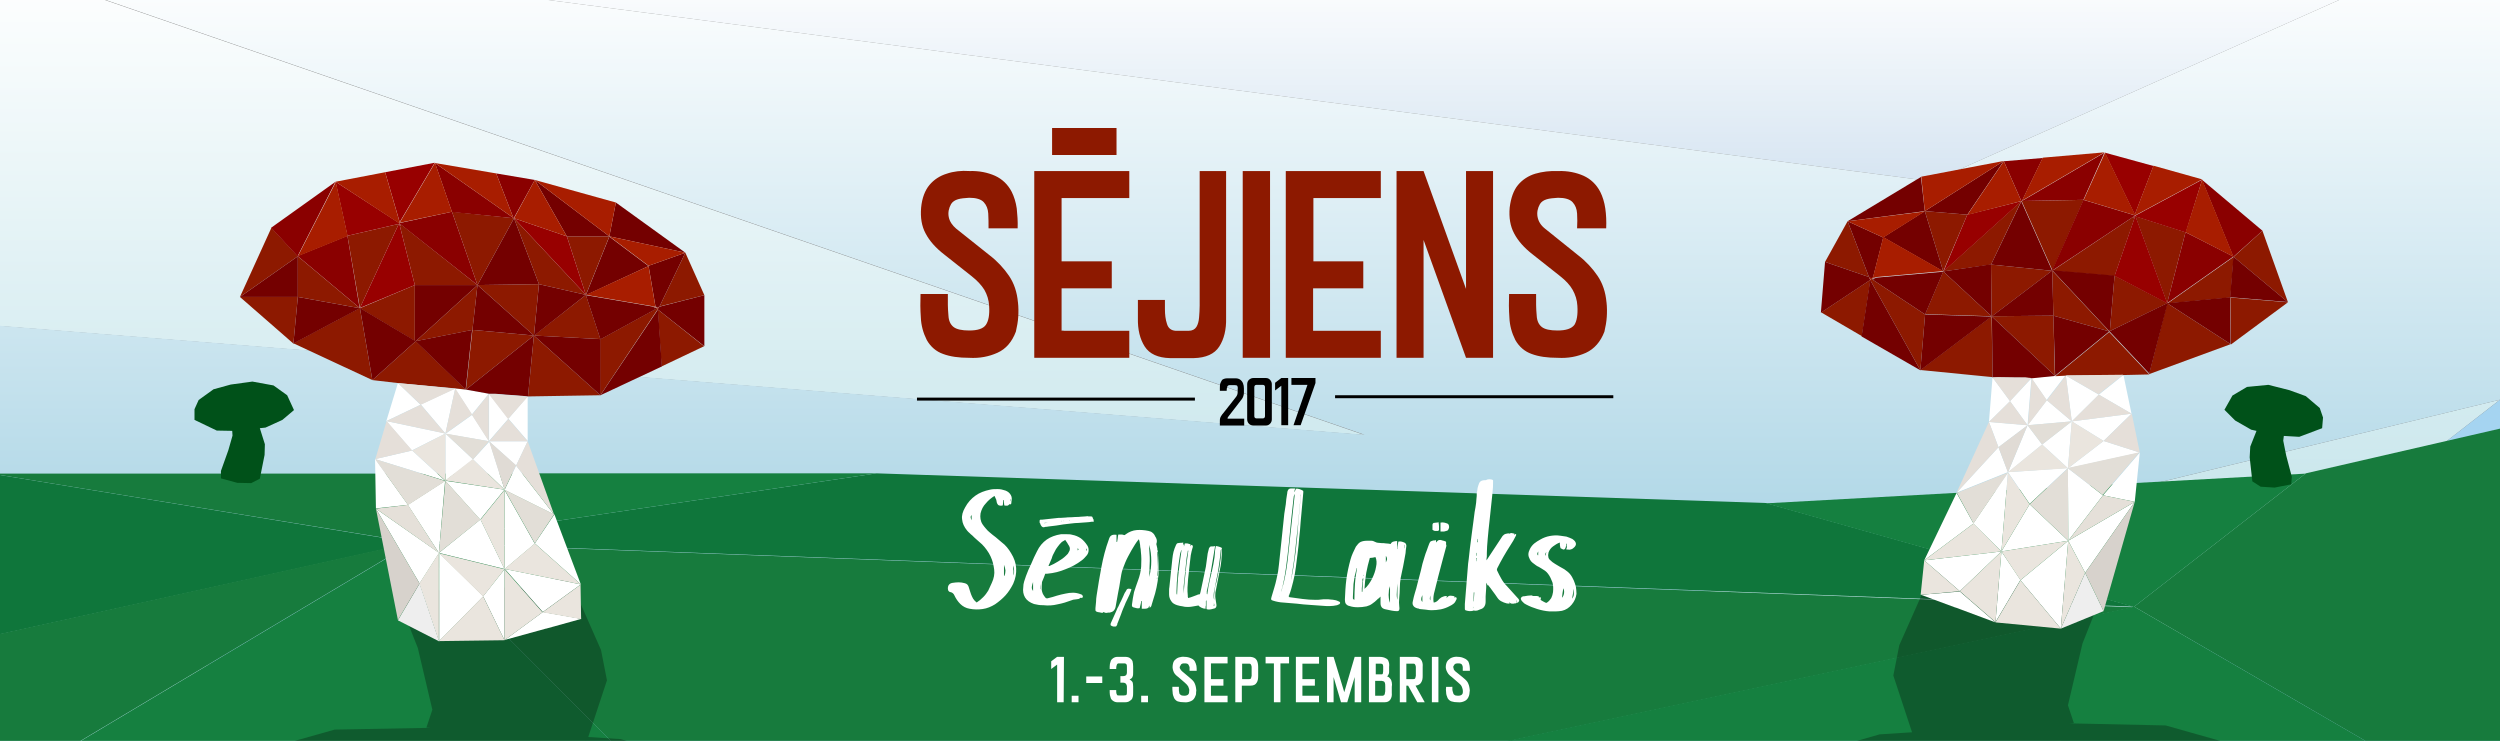 <?xml version="1.0" encoding="utf-8"?>
<!-- Generator: Adobe Illustrator 19.2.1, SVG Export Plug-In . SVG Version: 6.00 Build 0)  -->
<svg version="1.1" id="Layer_1" xmlns="http://www.w3.org/2000/svg" xmlns:xlink="http://www.w3.org/1999/xlink" x="0px" y="0px"
	 viewBox="0 0 841.9 249.5" style="enable-background:new 0 0 841.9 249.5;" xml:space="preserve">
<rect x="0" y="0" width="841.9" height="249.5" fill="#808080" stroke="none"/>
<style type="text/css">
	.st0{fill:url(#SVGID_1_);}
	.st1{fill:#A5D4F1;}
	.st2{fill:url(#SVGID_2_);}
	.st3{fill:url(#SVGID_3_);}
	.st4{fill:#0F763B;}
	.st5{fill:#177B3D;}
	.st6{fill:#158040;}
	.st7{fill-opacity:0.286;}
	.st8{fill:#8D1900;}
	.st9{fill:none;stroke:#000000;stroke-linecap:square;stroke-miterlimit:3;}
	.st10{fill:#005119;}
	.st11{fill:#FFFFFF;}
	.st12{fill:#E5E0D9;}
	.st13{fill:#EAE5DE;}
	.st14{fill:#E2DED7;}
	.st15{fill:#EEEEEE;}
	.st16{fill:#D7D2CC;}
	.st17{fill:#740000;}
	.st18{fill:#E5DFD9;}
	.st19{fill:#980000;}
	.st20{fill:#8A0000;}
	.st21{fill:#A81D00;}
	.st22{fill:#E0DBD5;}
</style>
<g>
	
		<linearGradient id="SVGID_1_" gradientUnits="userSpaceOnUse" x1="420.95" y1="16.914" x2="420.95" y2="-431.408" gradientTransform="matrix(1 0 0 -1 0 6)">
		<stop  offset="0" style="stop-color:#FFFFFF"/>
		<stop  offset="1" style="stop-color:#79C2D0"/>
	</linearGradient>
	<path class="st0" d="M0-12.2v122l459.5,36.7L0-12.2 M91.4,325.7l132.5-95.6L0,220.8v86.3L91.4,325.7 M694,249.5l147.9-114.9
		L415.7,238L694,249.5z"/>
	<path class="st1" d="M415.7,238l-191.8-7.9L91.4,325.7L694,249.5L415.7,238 M841.9,134.6L694,249.5l147.9-18.7V134.6z"/>
	
		<linearGradient id="SVGID_2_" gradientUnits="userSpaceOnUse" x1="420.95" y1="16.914" x2="420.95" y2="-431.408" gradientTransform="matrix(1 0 0 -1 0 6)">
		<stop  offset="0" style="stop-color:#FFFFFF"/>
		<stop  offset="1" style="stop-color:#005BAA"/>
	</linearGradient>
	<path class="st2" d="M650.8,61.1l191.1-85.3H0L650.8,61.1z"/>
	
		<linearGradient id="SVGID_3_" gradientUnits="userSpaceOnUse" x1="420.95" y1="16.914" x2="420.95" y2="-431.408" gradientTransform="matrix(1 0 0 -1 0 6)">
		<stop  offset="0" style="stop-color:#FFFFFF"/>
		<stop  offset="1" style="stop-color:#42A0C5"/>
	</linearGradient>
	<path class="st3" d="M841.9,134.6V-24.2L650.8,61.1L0-24.2v11.9l459.5,158.7L0,109.7v111.1l223.9,9.2l191.8,7.9L841.9,134.6
		 M841.9,230.8L694,249.5L91.4,325.7L0,307.1v143.5h223.5V441h398.6v9.6h219.8L841.9,230.8L841.9,230.8z"/>
</g>
<g>
	<g id="Layer7_0_FILL">
		<path class="st4" d="M-1,159.8l-1.8,54.4l142-31.4L-1,159.8 M295.2,159.4l-156.1,23.2l579.5,21.7l-123.9-34.9L295.2,159.4
			 M-4.8,268.6l-1.8,34.2H259L-4.8,268.6 M352.4,458.6L172.9,430L-6.7,401.5V475h233.8L352.4,458.6 M617.3,345.6l225-69.5
			l-583.5,26.7L617.3,345.6 M172.8,349.8l-63.9,34.9L173,430L172.8,349.8z"/>
		<path class="st5" d="M-2.9,214.1l-2,54.5l144-86L-2.9,214.1 M139.1,182.7l119.8,120.2l459.7-98.4L139.1,182.7 M139.1,182.7
			l38.8-23.2h-178l-0.9,0.3L139.1,182.7 M352.4,458.6h0.5c0.3-0.1,0.5-0.1,0.8-0.2l320.7-41.9L172.9,430L352.4,458.6 M842.4,276.1
			l-168,140.4L588,475h254.4V276.1 M848.6,142.8l-72.1,16.6l-57.8,44.9l123.7,71.8L848.6,142.8 M108.9,384.7l63.9-34.9l0.1,80.2
			l444.4-84.4l-358.4-42.8H-6.7v98.7L172.9,430L108.9,384.7z"/>
		<path class="st6" d="M258.9,302.8L139.1,182.7l-144,86L258.9,302.8 M177.9,159.4l-38.8,23.2l156.1-23.2H177.9 M352.9,458.6h-0.5
			L227.1,475H588l86.4-58.4l-320.7,41.9C353.5,458.5,353.2,458.5,352.9,458.6 M842.4,276.1l-123.7-71.8L259,302.7L842.4,276.1
			 M842.4,276.1l-225,69.5L172.9,430l501.5-13.5L842.4,276.1 M718.6,204.4l57.8-44.9l-181.7,10L718.6,204.4z"/>
	</g>
</g>
<g transform="matrix( 1, 0, 0, 1, 0,0) ">
	<g>
		<g id="Layer6_0_FILL">
			<path class="st7" d="M278.5,275.8l-32.2-16.1L209,248.9l-10.9-0.7l6.3-19.1l-2-10.2l-11.5-26.1l-10.2,5l-19.2,0.1l-12.5,1.6h-0.1
				l-8.3-5.8l-4.7,12.4l4.8,12.1l4.9,20.8l-2,6l1.4,0.1l-32.3,0.6l-55.6,15.7l-13.6,19.1l-2.7,19.2l26.8,27.6l48.6,13.8l67.3,10.6
				L248,336l29.1-28.5L278.5,275.8 M72.2,275.1L72.2,275.1L72,275l0.2-0.1V275.1L72.2,275.1l0.1-0.1l0,0
				C72.3,275.1,72.3,275.1,72.2,275.1 M72.7,275l-0.2,0.1l0,0L72.7,275L72.7,275 M165.1,265.3l-0.2,0.1l0.1-0.5L165.1,265.3
				 M191.7,261v0.2h-0.3L191.7,261 M203.5,311.4l-0.2,0.1c-0.5-1.5-0.5-1.8-0.2-1C203.2,310.6,203.3,310.9,203.5,311.4z"/>
		</g>
	</g>
</g>
<g>
	<g transform="matrix( 1, 0, 0, 1, 0,0) ">
		<g>
			<g id="Layer4_0_FILL_1_">
				<path class="st8" d="M318.8,58.5c-2.3,0.7-4.3,2-5.8,3.8s-2.5,4.4-2.8,7.6c-0.3,3.4,0.2,6.3,1.5,8.7c1.3,2.5,3.4,4.9,6.4,7.2
					l9.1,7.2c1.9,1.5,3.3,3,4.3,4.6c0.9,1.6,1.5,3.4,1.6,5.4c0.2,3-0.2,5.1-1.1,6.4s-2.8,1.9-5.6,1.9c-2.5,0-4.3-0.4-5.3-1.2
					c-1-0.8-1.6-2-1.7-3.8c-0.1-1.3-0.2-2.5-0.2-3.6c0-1.2,0-2.4,0-3.7H310c-0.1,2.6-0.1,5.2,0.1,7.9c0.1,2.7,0.8,5.2,2,7.6
					c1.3,2.3,3.2,3.9,5.5,4.7c2.4,0.9,5.3,1.3,8.8,1.3c3.5,0.2,6.6-0.4,9.5-1.7c2.9-1.3,4.9-3.7,6.2-7.1c0.4-1.7,0.7-3.4,0.8-5
					c0.1-1.6,0.1-3.3-0.1-5v0.1c-0.3-3.4-1.3-6.4-3-8.9s-3.9-4.9-6.5-6.9L322,77c-1.3-1.1-2.2-2.4-2.5-3.9s0-3,0.8-4.4
					c0.5-0.8,1.3-1.3,2.3-1.6c1-0.3,2.3-0.4,3.8-0.5c2.3,0,4,0.5,4.9,1.5s1.4,2.2,1.5,3.8c0.1,1.6,0.1,3.2,0.1,5h9.8
					c0.1-2.4-0.1-4.6-0.3-6.7c-0.3-2.1-0.9-4-1.7-5.6c-1.3-2.5-3.2-4.3-5.6-5.4c-2.5-1.1-5.3-1.7-8.6-1.6
					C323.7,57.4,321.1,57.7,318.8,58.5 M413.3,57.6H404v45.3c0,1.4-0.1,2.7-0.2,4s-0.4,2.4-0.9,3.2c-0.5,0.8-1.4,1.3-2.6,1.3h-4.4
					c-1.5-0.1-2.5-0.9-2.9-2.3c-0.5-1.5-0.7-3.1-0.7-5V101h-9.1v6.1c-0.1,3.9,0.7,7.1,2.3,9.6s4.5,3.8,8.5,3.9h8
					c4.1-0.1,7-1.4,8.6-3.9s2.4-5.7,2.3-9.6V57.6 M427.7,57.6h-9.2v62.9h9.2V57.6 M380.3,66.7v-9.1h-32v62.9h32v-9.1h-22.8V97.1
					h16.9V88h-16.9V66.7H380.3 M376,52.2v-9.1h-21.7v9.1L376,52.2 M479.4,57.6h-9.1v62.9h9.1V80.8l14.3,39.7h9.1V57.6h-9.1v39.7
					L479.4,57.6 M459.2,88h-16.9V66.7H465v-9.1h-32v62.9h32v-9.1h-22.8V97.1h16.9V88 M517.8,73.1c-0.3-1.5,0-3,0.8-4.4
					c0.5-0.8,1.3-1.3,2.3-1.6c1-0.3,2.3-0.4,3.8-0.5c2.3,0,4,0.5,4.9,1.5s1.4,2.2,1.5,3.8c0.1,1.6,0.1,3.2,0,5h9.8
					c0.1-2.4,0-4.6-0.3-6.7s-0.9-4-1.7-5.6c-1.3-2.5-3.2-4.3-5.6-5.4c-2.5-1.1-5.3-1.7-8.6-1.6c-2.8-0.1-5.3,0.2-7.7,0.9
					c-2.3,0.7-4.3,2-5.8,3.8s-2.4,4.4-2.8,7.6c-0.3,3.4,0.2,6.3,1.5,8.7c1.3,2.5,3.4,4.9,6.4,7.2l9.1,7.2c1.9,1.5,3.3,3,4.2,4.6
					s1.5,3.4,1.6,5.4c0.2,3-0.2,5.1-1,6.4c-1,1.3-2.9,1.9-5.7,1.9c-2.5,0-4.3-0.4-5.3-1.2c-1-0.8-1.6-2-1.7-3.8
					c-0.1-1.3-0.2-2.5-0.2-3.6c0-1.2,0-2.4,0-3.7h-9.1c-0.1,2.6-0.1,5.2,0.1,7.9c0.1,2.7,0.8,5.2,2,7.6c1.3,2.3,3.2,3.9,5.5,4.7
					c2.4,0.9,5.3,1.3,8.8,1.3c3.5,0.2,6.6-0.4,9.5-1.7c2.8-1.3,4.9-3.7,6.2-7.1c0.4-1.7,0.7-3.4,0.8-5s0.1-3.3-0.1-5v0.1
					c-0.3-3.4-1.3-6.4-3-8.9s-3.9-4.9-6.5-6.9l-11.2-9C518.9,75.9,518.1,74.6,517.8,73.1z"/>
			</g>
		</g>
	</g>
	<g transform="matrix( 1, 0, 0, 1, 0,0) ">
		<g>
			<g id="Layer3_0_FILL_1_">
				<path d="M426.3,127.3h-4.2c-0.6,0-1,0.2-1.5,0.6c-0.4,0.4-0.6,0.9-0.6,1.5v11.8c0,0.6,0.2,1.1,0.6,1.5s0.9,0.6,1.5,0.6h4.2
					c0.6,0,1-0.2,1.4-0.6s0.6-0.9,0.6-1.5v-11.8c0-0.6-0.2-1-0.6-1.5C427.3,127.5,426.9,127.3,426.3,127.3 M425.3,129.6
					c0.2,0,0.4,0.1,0.5,0.2c0.1,0.1,0.2,0.3,0.2,0.5v9.9c0,0.2-0.1,0.3-0.2,0.5c-0.1,0.1-0.3,0.2-0.5,0.2h-2.2
					c-0.2,0-0.4-0.1-0.5-0.2c-0.1-0.1-0.2-0.3-0.2-0.5v-9.9c0-0.2,0.1-0.3,0.2-0.5c0.1-0.1,0.3-0.2,0.5-0.2H425.3 M411,129
					c-0.2,0.5-0.2,1.1-0.2,1.7v0.9h2.3v-0.3c0-0.4,0.1-0.8,0.2-1.1s0.4-0.5,0.8-0.5h1.8c0.4,0,0.7,0.1,0.8,0.3
					c0.1,0.2,0.2,0.6,0.1,1.1v0.7c0,0.4,0,0.7-0.1,1s-0.2,0.5-0.4,0.8c-0.2,0.3-0.4,0.5-0.7,0.9l-3.7,4.7c-0.3,0.3-0.4,0.5-0.6,0.8
					s-0.3,0.5-0.4,0.8s-0.1,0.7-0.1,1.2v1.3h8.2V141h-5.6c0-0.1,0-0.1,0-0.2c0-0.1,0.1-0.2,0.1-0.3l4.7-6.1c0.2-0.3,0.4-0.6,0.5-1
					c0.1-0.3,0.2-0.7,0.2-1.1v-1.5c0-0.6-0.1-1.2-0.3-1.7s-0.5-0.9-0.9-1.2s-0.9-0.5-1.6-0.5h-2.8c-0.7,0-1.3,0.2-1.7,0.5
					C411.5,128,411.2,128.5,411,129 M433.8,127.3h-2.3l-2.1,1.6v2.6l2.1-1.6v13.3h2.3V127.3 M443,127.3h-8.1v2.3h5.4l-4.7,13.6h2.4
					l5-14.2V127.3z"/>
			</g>
		</g>
		<g>
			<path id="Layer3_0_1_STROKES" class="st9" d="M450.1,133.6h92.7 M309.3,134.4h92.6"/>
		</g>
	</g>
</g>
<g transform="matrix( 1, 0, 0, 1, 0,0) ">
	<g>
		<g id="Layer1_0_FILL_2_">
			<path class="st10" d="M77.7,129.5l-5.8,1.6l-5,3.6l-1.4,3.1v3.6L73,145l5.2,0.1l0.1,1.6l-1.4,4.9l-2.5,7v2.5l5.5,1.5l4.7,0.1
				l2.9-1.5l1.6-8l0.1-3.6l-1.7-5.4l1.9-0.2l5.7-2.6l3.9-3.3l-2.3-5l-4.6-3.3l-7.1-1.3L77.7,129.5 M86.3,141.1L86.3,141.1
				L86.3,141.1L86.3,141.1 M69.1,138.7L69.1,138.7L69.1,138.7L69.1,138.7 M87.4,132.7L87.4,132.7L87.4,132.7L87.4,132.7z"/>
			<path class="st11" d="M147.8,186.2l2.1-24.3l-12.6,8.1L147.8,186.2 M169.9,191.7l10.2-8.6L169.9,165V191.7 M195.6,196.8
				l-25.6-5.2l12.8,14.5L195.6,196.8 M195.8,208.4l-13-2.3l-12.8,9.4l13.8-3.8h0.1v-0.1v0.1L195.8,208.4 M162.8,200.8l-14.9-14.6
				v29.7L162.8,200.8 M169.9,191.7l-7.2,9.1l7.2,14.8V191.7 M147.8,186.2l22.1,5.4l-8.1-16.7L147.8,186.2 M180.1,183l15.5,13.8
				l-8.9-23.6L180.1,183 M126.6,171.3l14.7,25.2l6.6-10.3L126.6,171.3 M138.8,151.7l-12.5,2.9l23.6,7.3L138.8,151.7 M130.1,141.8
				l8.6,9.9L150,146L130.1,141.8 M137.4,170l-11.1-15.5l0.3,16.7L137.4,170 M130.1,141.8l11.5-5.5L134,129L130.1,141.8 M173.8,156.8
				l-3.9,8.2l16.7,8.3L173.8,156.8 M171.2,141l-6.5-8.4v15.9L171.2,141 M150,146l3.3-15.2l-11.6,5.4L150,146 M171.2,141l6.5,7.5v-15
				L171.2,141 M173.8,156.8l3.9-8.2h-13L173.8,156.8 M169.9,164.9l-20-3l11.8,13.1L169.9,164.9 M150,146v15.9l9.3-7.2L150,146
				 M159.3,154.7L170,165l-5.2-16.3L159.3,154.7 M164.7,148.6l-5.7-8.9l-9,6.4L164.7,148.6 M156.8,131.2l-3.6-0.4l5.7,8.8l5.7-7
				L156.8,131.2z"/>
			<path class="st12" d="M126.6,171.3l21.2,14.9L137.4,170L126.6,171.3z"/>
			<path class="st13" d="M147.8,215.9v-29.7l-6.6,10.3L147.8,215.9 M169.9,215.6l12.8-9.4l-12.8-14.5V215.6 M182.7,206.2l13,2.3
				l-0.2-11.6L182.7,206.2 M147.8,215.9l22.1-0.3l-7.2-14.8L147.8,215.9 M161.8,175l8.1,16.7V165L161.8,175 M169.9,191.7l-22.1-5.4
				l14.9,14.6L169.9,191.7 M195.6,196.8L180.1,183l-10.2,8.6L195.6,196.8 M150,161.9V146l-11.2,5.7L150,161.9 M169.9,164.9
				l-10.7-10.3l-9.3,7.2L169.9,164.9z"/>
			<path class="st14" d="M147.8,186.2l14-11.2L150,161.9L147.8,186.2 M180.1,183l6.5-9.8l-16.7-8.3L180.1,183 M126.3,154.6
				l11.1,15.5L150,162L126.3,154.6 M159.3,154.7l5.4-6.1L150,146L159.3,154.7z"/>
			<path class="st15" d="M141.3,196.5l-7.3,12.4l13.9,7.1L141.3,196.5z"/>
			<path class="st16" d="M141.3,196.5l-14.7-25.2l7.4,37.5L141.3,196.5z"/>
			<path class="st8" d="M80.8,100l18,15.7l1.5-15.7H80.8 M125.4,128l-4.2-24.3l-22.4,11.9L125.4,128 M121.2,103.8l18.5,11V96
				L121.2,103.8 M134.3,75.4l-17.3,4l4.2,24.3L134.3,75.4 M134.9,75.9c0.1,0.5,0,0.3-0.5-0.8l5.3,20.9h21.1l-26-20.6
				C134.8,75.7,134.9,75.9,134.9,75.9 M134.4,75.2L134.4,75.2l0.2-0.3L134.4,75.2 M100.3,86.3l-8.9-9.6L80.8,100L100.3,86.3
				 M100.3,86.3V100l20.9,3.8L100.3,86.3 M179.8,113l22.4,1.2l-4.9-14.9L179.8,113 M159.1,111.1l1.7-15.1L140,114.9L159.1,111.1
				 M221.5,104.2l1.3,19.2l14.3-6.8L221.5,104.2 M222,103.3l-0.6,0.8l-0.3-0.3l-0.3-0.2v0.2h0.1v0.2l-18.8,10.3v18.9l19.3-28.9v-0.1
				L222,103.3 M153.3,130.8l3.6,0.4L140,114.9L125.4,128l8.6,1L153.3,130.8 M159.1,111.1l-2.2,20.1l22.9-18.2L159.1,111.1
				 M179.8,113l-2,20.5l24.4-0.4L179.8,113 M181.5,95.7L160.8,96l19,17L181.5,95.7 M190.9,79.6l6.4,19.7l7.9-19.7L190.9,79.6
				 M181.5,95.7l15.8,3.6l-24.2-25.8L181.5,95.7 M152.2,71.3l8.6,24.7l12.3-22.5l0,0L152.2,71.3 M237.2,99.4l-6.4-14.3l-8.7,18.1
				L237.2,99.4z"/>
			<path class="st17" d="M98.8,115.7l22.4-11.9l-20.9-3.8L98.8,115.7 M139.7,114.7l-18.5-11l4.2,24.3l14.6-13.1L160.8,96h-21.1
				V114.7 M134.6,74.9L134.6,74.9l-0.2,0.3L134.6,74.9 M100.3,100V86.3L80.8,100H100.3 M202.2,133.1v-18.9l-22.4-1.2L202.2,133.1
				 M202.2,133.1l20.7-9.7l-1.3-19.2L202.2,133.1 M220.7,103.5l0.1,0.1l0.3,0.2l-0.6-0.5h-0.4H220L220.7,103.5
				C220.6,103.5,220.6,103.5,220.7,103.5L220.7,103.5 M220.9,103.6l-0.1,0.1h-0.1h-0.1l-0.2,0.1v-0.1h0.1v-0.1h0.1l-1-0.4l-22.3-3.8
				l4.9,14.9L221,104v-0.2h-0.1L220.9,103.6 M222,103.3l-0.5,0.8v0.1l15.7,12.4V99.4L222,103.3 M221.5,104.1l0.6-0.8L221.5,104.1
				L221.5,104.1 M159.1,111.1l20.7,1.9l-19-17L159.1,111.1 M156.8,131.2l2.2-20.1l-19.1,3.8L156.8,131.2 M177.8,133.5l2-20.5
				l-22.9,18.2l7.8,1.4h2.1c1.6,0.1,4.6,0.4,9.1,0.7L177.8,133.5 M180.1,60.6l10.8,19h14.3L180.1,60.6 M181.5,95.7l-8.4-22.2
				L160.8,96L181.5,95.7 M197.3,99.3l-15.8-3.6l-1.7,17.4L197.3,99.3 M230.8,85.1l-12.4,4.4l2.3,13.5l0.6,0.7l0.8-0.5L230.8,85.1
				 M207.4,68.2l-2.2,11.4l25.6,5.5L207.4,68.2 M218.4,89.6l-13.2-9.9l-7.9,19.7L218.4,89.6z"/>
			<path class="st18" d="M134,129l7.7,7.3l11.6-5.4L134,129 M138.8,151.7l-8.6-9.9l-3.8,12.8L138.8,151.7 M141.7,136.3l-11.5,5.5
				L150,146L141.7,136.3 M177.7,148.6l-6.5-7.5l-6.5,7.5H177.7 M177.7,148.6l-3.9,8.2l12.8,16.5L177.7,148.6 M150,146l9-6.4
				l-5.7-8.8L150,146 M158.9,139.7l5.7,8.9v-15.9L158.9,139.7 M177.7,133.6l-1.9-0.2c-4.4-0.3-7.4-0.5-9.1-0.7h-2.1l6.5,8.4
				L177.7,133.6z"/>
			<path class="st19" d="M129.7,58l4.9,16.8l11.8-20L129.7,58 M139.7,96l-5.3-20.9L113,61.2l4,18.2l17.3-4l-13.1,28.3L139.7,96
				 M134.6,74.8L134.6,74.8l-0.2,0.3l0,0l0.3,0.2l-0.1-0.3V74.8 M134.8,75.4L134.8,75.4l-0.3-0.2l0,0c0.5,1,0.7,1.3,0.5,0.8
				C134.9,75.9,134.8,75.7,134.8,75.4 M173.1,73.5l24.2,25.8l-6.4-19.7L173.1,73.5z"/>
			<path class="st20" d="M117,79.4l-16.8,6.8l20.9,17.5L117,79.4 M134.4,75.2L134.4,75.2L134.4,75.2L134.4,75.2 M91.3,76.7l8.9,9.6
				L113,61.2L91.3,76.7 M173,73.5L173,73.5l7.1-12.9l-13-2.2l5.8,15l-26.4-18.5l5.7,16.5L173,73.5 M160.8,96l-8.6-24.7l-17.6,3.8
				l0.1,0.3l0,0l0,0L160.8,96z"/>
			<path class="st21" d="M100.3,86.3l16.8-6.8l-4-18.2L100.3,86.3 M134.4,75.2l0.2-0.3L129.7,58L113,61.2L134.4,75.2 M134.7,75.4
				L134.7,75.4l-0.3-0.2L134.7,75.4 M221.5,104.1l0.6-0.8l-0.8,0.5l-0.6-0.7l-2.3-13.5l-21.1,9.7l22.3,3.8l1,0.4h-0.1l0.1,0.1h-0.1
				h-0.1v0.1l0.2-0.1h0.1h0.1l-0.1-0.1h-0.1l-0.6-0.3h0.1h0.4l0.6,0.5L221.5,104.1L221.5,104.1 M152.2,71.3l-5.7-16.5l-11.8,20V75
				L152.2,71.3 M173.1,73.5l17.8,6.1l-10.8-19L173.1,73.5 M167.1,58.4l-20.6-3.5l26.4,18.5L167.1,58.4 M205.2,79.6l2.2-11.4
				l-27.3-7.6L205.2,79.6 M205.2,79.6l13.2,9.9l12.4-4.4L205.2,79.6z"/>
			<path class="st22" d="M164.7,148.6l5.2,16.3l3.9-8.2L164.7,148.6z"/>
		</g>
	</g>
</g>
<g transform="matrix( 1, 0, 0, 1, 0,0) ">
	<g>
		<g id="Layer6_0_FILL_1_">
			<path class="st7" d="M563.2,274.1l1.4,31.7l29.1,28.6l64.5,15.8l67.3-10.5l48.6-13.7l26.9-27.6l-2.7-19.2L784.8,260l-55.5-15.7
				l-32.3-0.7l1.4-0.1l-2-6l4.9-20.8l4.8-12.1l-4.6-12.4l-8.3,5.8h-0.1l-12.5-1.6l-19.2-0.2l-10.2-5l-11.6,26.1l-2,10.2l6.3,19.1
				l-10.9,0.7L595.5,258L563.2,274.1 M769.6,273.7c-0.1,0-0.1,0-0.1-0.1l0,0L769.6,273.7L769.6,273.7v-0.1l0.2,0.1l-0.1,0.1
				L769.6,273.7 M769.1,273.5L769.1,273.5h0.2l0,0H769.1 M676.7,263.8l0.1-0.4l0.1,0.5L676.7,263.8 M650.2,259.4l0.3,0.2h-0.3V259.4
				 M638.6,308.9c0.3-0.9,0.3-0.5-0.2,1l-0.2-0.1C638.4,309.2,638.5,309,638.6,308.9z"/>
		</g>
	</g>
</g>
<g transform="matrix( 1, 0, 0, 1, 0,0) ">
	<g>
		<g id="Layer1_0_FILL_1_">
			<path class="st10" d="M771,131.4l-7.1-1.8l-7.2,0.7l-4.9,2.9l-2.7,4.8l3.6,3.6l5.4,3.1l1.8,0.4l-2.1,5.3l-0.2,3.6l0.9,8.1
				l2.8,1.8l4.7,0.3l5.6-1.1l0.2-2.5l-1.9-7.2l-1-5l0.2-1.6l5.2,0.3l7.7-2.9l0.3-3.6l-1.1-3.2l-4.7-4L771,131.4 M761.5,142.3
				L761.5,142.3L761.5,142.3L761.5,142.3 M778.9,141.3L778.9,141.3L778.9,141.3L778.9,141.3 M761.1,133.9L761.1,133.9L761.1,133.9
				L761.1,133.9z"/>
			<path class="st11" d="M696.5,182.1l11.7-15.3l-11.8-9.1L696.5,182.1 M674,185.7l2.2-26.6l-11.7,17.2L674,185.7 M648,188.7
				l12,10.4l14-13.4L648,188.7 M646.9,200.3l11.6,4.3v-0.1v0.1h0.1l13.4,5l-12-10.4L646.9,200.3 M680.4,195.4l13.6,16.3l2.5-29.6
				L680.4,195.4 M674,185.7l-2,23.8l8.4-14.2L674,185.7 M696.5,182.1l-13-12.3l-9.5,15.9L696.5,182.1 M664.6,176.3l-5.7-10.3
				L648,188.7L664.6,176.3 M718.9,169l-22.4,13.1l5.7,10.8L718.9,169 M708.4,148.5l-12,9.2l24.2-5.3L708.4,148.5 M717.8,139.3
				l-20.1,2.6l10.7,6.6L717.8,139.3 M708.2,166.8l10.7,2.2l1.7-16.6L708.2,166.8 M717.8,139.3l-2.7-13l-8.3,6.6L717.8,139.3
				 M673,150.6l-14.1,15.3l17.3-6.9L673,150.6 M676.9,135.1l5.9,8.1l1.3-15.8L676.9,135.1 M697.7,141.9l9.1-9l-11.1-6.4L697.7,141.9
				 M676.9,135.1l-5.9-8l-1.2,15L676.9,135.1 M673,150.6l9.8-7.4l-13-1.1L673,150.6 M676.2,159l7.3,10.7l12.9-12.1L676.2,159
				 M697.7,141.9l-10,7.8l8.7,8L697.7,141.9 M687.7,149.7l-4.9-6.5l-6.6,15.9L687.7,149.7 M682.8,143.2l14.9-1.3l-8.4-7.1
				L682.8,143.2 M684.1,127.3l5.1,7.4l6.4-8.3l-3.6,0.1L684.1,127.3z"/>
			<path class="st12" d="M718.9,169l-22.4,13.1l11.7-15.3L718.9,169z"/>
			<path class="st13" d="M694,211.7l8.2-18.8l-5.7-10.8L694,211.7 M672,209.5l2-23.8l-14,13.4L672,209.5 M660,199.1l-12-10.4
				l-1.2,11.6L660,199.1 M694,211.7l-13.6-16.3l-8.4,14.2L694,211.7 M683.5,169.8l-7.3-10.7l-2.2,26.6L683.5,169.8 M674,185.7
				l6.4,9.7l16.1-13.3L674,185.7 M648,188.7l26-3l-9.4-9.4L648,188.7 M696.4,157.7l12-9.2l-10.7-6.6L696.4,157.7 M696.4,157.7
				l-8.7-8l-11.5,9.3L696.4,157.7z"/>
			<path class="st14" d="M696.5,182.1l-0.1-24.4l-12.9,12.1L696.5,182.1 M664.6,176.3l11.7-17.2L659,166L664.6,176.3 M720.5,152.3
				l-24.2,5.3l11.8,9.1L720.5,152.3 M697.7,141.9l-14.9,1.3l4.9,6.5L697.7,141.9z"/>
			<path class="st15" d="M702.2,192.9l6.2,12.9l-14.4,5.9L702.2,192.9z"/>
			<path class="st16" d="M702.2,192.9l16.7-23.9l-10.5,36.8L702.2,192.9z"/>
			<path class="st8" d="M770.5,101.8l-19.4-1.6l0.2,15.8L770.5,101.8 M723.7,126l27.5-10.1l-21.4-13.8L723.7,126 M729.9,102.1
				l-17.8-9.3l-1.6,18.7L729.9,102.1 M719.1,72.8l10.7,29.3l6.2-23.9L719.1,72.8 M718.5,73.3c0,0,0.1-0.2,0.2-0.5l-27.6,18.4l21,1.8
				l7-20.3C718.5,73.5,718.3,73.8,718.5,73.3 M719.1,72.5l-0.2-0.3L719.1,72.5L719.1,72.5 M752.2,86.5l18.3,15.3l-8.6-24.1
				L752.2,86.5 M752.2,86.5l-22.3,15.7l21.2-2L752.2,86.5 M670.7,106.5l-16.3-15.1l-6.1,14.4L670.7,106.5 M691.5,106.3l18.8,5.3
				l-19.2-20.5L691.5,106.3 M629.9,94.2l-16.6,11l13.7,8L629.9,94.2 M629.4,93.3l0.4,0.9v0.1l16.9,30.4l1.6-18.8l-17.8-11.8v-0.2
				h0.1v-0.2l-0.3,0.2l-0.4,0.3L629.4,93.3 M695.7,126.5l19.4-0.2l8.7-0.2l-13.5-14.3l-18.2,14.9L695.7,126.5 M691.5,106.3
				l-20.8,0.2l21.3,20L691.5,106.3 M670.7,106.5l-24,18.1L671,127L670.7,106.5 M670.5,89.1l0.2,17.5L691,91.2L670.5,89.1
				 M662.5,72.3l-14.3-1.2l6.2,20.3L662.5,72.3 M670.5,89.1l10.2-21.4l-26.3,23.7L670.5,89.1 M701.7,67.3l-20.9,0.4l0,0l10.4,23.4
				L701.7,67.3 M629.4,93.3l-7.2-18.8l-7.6,13.7L629.4,93.3z"/>
			<path class="st17" d="M751.2,115.9l-0.2-15.8l-21.2,2L751.2,115.9 M710.5,111.5l1.6-18.7l-21-1.8l19.2,20.5l13.5,14.3L730,102
				L710.5,111.5 M718.9,72.3l0.2,0.3L718.9,72.3L718.9,72.3 M751,100.1l19.4,1.6l-18.3-15.3L751,100.1 M646.7,124.7l24-18.1
				l-22.4-0.7L646.7,124.7 M646.7,124.7l-16.9-30.4l-2.9,19L646.7,124.7 M630.7,93.6L630.7,93.6c0.1,0.1,0.1,0.1,0.2,0.1l0.6-0.3
				h-0.1H631l-0.7,0.5l0.3-0.2L630.7,93.6 M630.6,93.7v0.2h-0.1v0.2l17.8,11.8l6.1-14.4l-22.5,2l-1,0.4h0.1V94h0.1v0.1l-0.2-0.1
				h-0.1h-0.1L630.6,93.7 M629.4,93.3l-14.8-5.1l-1.4,17.1l16.6-11v-0.1L629.4,93.3 M629.9,94.2L629.9,94.2l-0.5-0.9L629.9,94.2
				 M691.5,106.3l-0.4-15.2l-20.3,15.4L691.5,106.3 M692.1,126.5l18.2-14.9l-18.8-5.3L692.1,126.5 M671,127.1h2
				c4.4,0.1,7.5,0.1,9.1,0.1l2.1,0.2l7.9-0.8l-21.3-20L671,127.1 M674.8,54.2l-26.6,16.9l14.3,1.2L674.8,54.2 M670.5,89.1l20.6,2.1
				l-10.4-23.4L670.5,89.1 M654.4,91.4l16.3,15.1L670.5,89L654.4,91.4 M622.2,74.5l7.2,18.8l0.8,0.6l0.6-0.6l3.4-13.3L622.2,74.5
				 M646.9,59.6l-24.7,14.9l26-3.4L646.9,59.6 M654.4,91.4l-6.2-20.3l-14,8.8L654.4,91.4z"/>
			<path class="st18" d="M715,126.2l-19.4,0.2l11.1,6.4L715,126.2 M708.4,148.5l12.2,3.9l-2.7-13.1L708.4,148.5 M706.8,132.9l-9.1,9
				l20.1-2.6L706.8,132.9 M669.8,142.1l13,1.1l-5.9-8.1L669.8,142.1 M669.8,142.1l-10.9,23.8l14.1-15.3L669.8,142.1 M697.7,141.9
				l-2-15.4l-6.4,8.3L697.7,141.9 M689.3,134.8l-5.1-7.4l-1.3,15.8L689.3,134.8 M676.9,135.1l7.2-7.8l-2.1-0.2c-1.6,0-4.6,0-9.1-0.1
				l-1.9,0.1L676.9,135.1z"/>
			<path class="st19" d="M725.2,55.9l-16.4-4.5l10.1,20.9L725.2,55.9 M712.1,92.9l17.8,9.3l-10.7-29.3l16.9,5.4l5.5-17.8l-22.5,12.1
				L712.1,92.9 M718.9,72.2l-0.1,0.2l-0.1,0.3l0.3-0.1l0,0L718.9,72.2L718.9,72.2 M718.7,72.8c-0.1,0.3-0.2,0.5-0.2,0.5
				c-0.2,0.5,0,0.3,0.6-0.7l0,0L718.7,72.8L718.7,72.8 M662.5,72.3l-8,19.1l26.3-23.7L662.5,72.3z"/>
			<path class="st20" d="M736,78.2l-6.2,23.9l22.3-15.7L736,78.2 M719,72.5L719,72.5L719,72.5L719,72.5 M761.9,77.7l-20.4-17.2
				l10.6,26L761.9,77.7 M680.7,67.7l20.9-0.4l7.1-15.9l-27.8,16.3l7-14.5l-13.1,1.1L680.7,67.7L680.7,67.7 M718.7,72.8L718.7,72.8
				L718.7,72.8l0.1-0.3l-17.2-5.2L691,91.2L718.7,72.8z"/>
			<path class="st21" d="M752.2,86.5l-10.6-26L736,78.2L752.2,86.5 M719.1,72.5l22.5-12.1l-16.4-4.6l-6.3,16.4L719.1,72.5
				 M718.7,72.8l0.3-0.2L718.7,72.8L718.7,72.8 M629.9,94.1L629.9,94.1l0.4-0.2l0.7-0.5h0.4h0.1l-0.6,0.3h-0.1l-0.1,0.1h0.1h0.1
				l0.2,0.1v-0.1H631h-0.1l0.1-0.1h-0.1l1-0.4l22.5-2l-20.2-11.5l-3.4,13.3l-0.6,0.6l-0.8-0.6L629.9,94.1 M701.7,67.3l17.2,5.2
				l0.1-0.2l-10.1-20.9L701.7,67.3 M680.7,67.7l-5.9-13.4l-12.3,18.1L680.7,67.7 M687.9,53.1l-7,14.5l27.8-16.3L687.9,53.1
				 M648.2,71.1l26.6-16.9L647,59.5L648.2,71.1 M622.2,74.5l12,5.5l14-8.8L622.2,74.5z"/>
			<path class="st22" d="M682.8,143.2l-6.6,15.9l-3.2-8.5L682.8,143.2z"/>
		</g>
	</g>
</g>
<g transform="matrix( 1, 0, 0, 1, 0,0) ">
	<g>
		<g id="Layer2_0_FILL">
			<path class="st11" d="M421.1,221.2H416v15.3h2.2v-5.6h2.9c1,0,1.7-0.3,2.1-1c0.4-0.6,0.5-1.3,0.5-2.3v-3c0-1-0.2-1.8-0.5-2.3
				C422.8,221.6,422.1,221.3,421.1,221.2 M421.3,223.9c0.1,0.2,0.2,0.4,0.2,0.7s0,0.6,0,1v1c0,0.4,0,0.7,0,1
				c-0.1,0.3-0.1,0.5-0.2,0.8c-0.1,0.2-0.3,0.3-0.6,0.3h-2.4v-5.2h2.4C421,223.5,421.2,223.6,421.3,223.9 M434.1,221.2h-7.9v2.2h2.8
				v13.1h2.2v-13.1h2.9V221.2 M449.1,221.2h-2.2v15.3h2.2V228l2.5,8.5h2.1l2.5-8.5v8.5h2.2v-15.3h-2.2l-3.5,11.9L449.1,221.2
				 M466.7,221.7c-0.5-0.3-1.2-0.5-2.2-0.5H461v15.3h5.2c1,0,1.6-0.3,2-0.9c0.4-0.6,0.6-1.3,0.5-2.3v-2c0.1-0.5,0.1-1,0-1.5
				s-0.2-0.9-0.5-1.2c-0.3-0.4-0.6-0.7-1.2-0.9c0.2,0,0.4-0.1,0.5-0.4c0.2-0.3,0.3-0.6,0.3-0.9v-1.9c0.1-0.7,0-1.3-0.2-1.8
				C467.5,222.3,467.2,221.9,466.7,221.7 M465,223.5c0.3,0,0.5,0.1,0.6,0.2c0.1,0.2,0.2,0.4,0.2,0.7v1.2c0,0.4,0,0.8-0.1,1.1
				c0,0.3-0.2,0.4-0.5,0.4h-1.9v-3.6L465,223.5 M465.4,229.3c0.5,0.1,0.8,0.2,0.9,0.5c0.2,0.4,0.2,0.9,0.2,1.4v1.1
				c0,0.4,0,0.7-0.1,1c0,0.3-0.1,0.5-0.2,0.7c-0.2,0.2-0.4,0.3-0.6,0.3h-2.5v-5H465.4 M444.2,221.2h-7.8v15.3h7.8v-2.2h-5.6v-3.4
				h4.2v-2.2h-4.2v-5.2h5.6V221.2 M478.6,222.2c-0.4-0.6-1.1-1-2.1-1h-5.1v15.3h2.2v-5.6h0.6l3.1,5.6h2.5l-3.1-5.6
				c0.9-0.1,1.6-0.5,1.9-1.1c0.4-0.6,0.5-1.3,0.5-2.2v-3C479.2,223.6,479,222.8,478.6,222.2 M476,223.5c0.3,0,0.5,0.1,0.6,0.4
				c0.1,0.2,0.2,0.4,0.2,0.7s0,0.6,0,1v1c0,0.4,0,0.7,0,1c-0.1,0.3-0.1,0.5-0.2,0.8c-0.1,0.2-0.3,0.3-0.6,0.3h-2.4v-5.2H476
				 M484.4,221.2h-2.2v15.3h2.2V221.2 M493.1,221.7c-0.6-0.3-1.3-0.5-2.1-0.5c-0.7-0.1-1.3,0-1.9,0.2s-1,0.5-1.4,0.9s-0.7,1-0.8,1.9
				c-0.1,0.8,0.1,1.5,0.5,2.2c0.3,0.6,0.8,1.1,1.5,1.6l2.2,1.9c0.5,0.4,0.9,0.8,1.1,1.2s0.3,0.8,0.4,1.2c0.1,0.8,0,1.3-0.2,1.5
				c-0.2,0.3-0.7,0.5-1.4,0.5c-0.6,0-1-0.1-1.2-0.3c-0.3-0.2-0.4-0.4-0.5-0.9c-0.1-0.3-0.2-0.6-0.2-0.9c0-0.3,0-0.6,0-0.9H487
				c-0.1,0.6-0.1,1.3,0,1.9c0,0.6,0.2,1.2,0.5,1.9c0.3,0.5,0.7,0.9,1.3,1.1c0.6,0.2,1.3,0.3,2.2,0.3c0.8,0.1,1.6-0.1,2.2-0.4
				c0.7-0.3,1.2-0.9,1.5-1.8c0.1-0.4,0.2-0.7,0.2-1.2c0.1-0.4,0.1-0.8,0-1.2c-0.1-0.8-0.3-1.5-0.7-2.2c-0.4-0.6-1-1.1-1.6-1.6
				L490,226c-0.3-0.3-0.5-0.6-0.5-1c-0.2-0.4-0.1-0.7,0.2-1c0.1-0.3,0.3-0.4,0.5-0.5c0.3-0.1,0.6-0.1,0.9-0.1c0.6,0,1,0.1,1.2,0.4
				c0.2,0.3,0.3,0.6,0.3,0.9s0,0.8,0,1.2h2.4c0-0.6,0-1.2-0.1-1.7s-0.2-1-0.4-1.4C494.2,222.4,493.7,221.9,493.1,221.7 M363.2,236.5
				v-2.2h-2.3v2.2H363.2 M371.2,230v-2.2h-5.4v2.2H371.2 M384.3,234.3v2.2h2.3v-2.2H384.3 M407.8,228.6v-5.2h5.6v-2.2h-7.8v15.3h7.8
				v-2.2h-5.6v-3.4h4.2v-2.2h-4.2 M378.9,221.2h-2.6c-0.6,0-1.1,0.2-1.5,0.5s-0.7,0.6-0.8,1.1c-0.2,0.5-0.3,1-0.3,1.7v0.8h2.2v-0.4
				c0-0.4,0.1-0.7,0.2-1s0.3-0.5,0.6-0.5h1.8c0.5,0,0.7,0.1,0.9,0.4c0.1,0.2,0.1,0.5,0.1,1v1.7c0,0.4-0.1,0.6-0.3,0.9
				c-0.3,0.2-0.6,0.3-1,0.3h-0.9v2.2h0.9c0.4,0,0.7,0.1,1,0.4c0.2,0.3,0.3,0.6,0.3,0.9v1.7c0,0.5,0,0.8-0.1,1s-0.4,0.3-0.9,0.3h-1.8
				c-0.4,0-0.6-0.1-0.6-0.4c-0.2-0.3-0.2-0.6-0.2-1v-0.4h-2.2v0.8c0,0.6,0.1,1.2,0.3,1.7c0.1,0.5,0.4,0.8,0.8,1.1s0.9,0.5,1.5,0.5
				h2.6c0.7,0,1.3-0.2,1.6-0.5c0.5-0.3,0.8-0.6,0.9-1.1c0.2-0.5,0.2-1.1,0.2-1.7v-2c0-0.7-0.1-1.2-0.2-1.5c-0.2-0.3-0.5-0.6-1-0.9
				c0.5-0.2,0.9-0.5,1-0.9c0.2-0.4,0.2-0.9,0.2-1.5v-2c0-0.7-0.1-1.2-0.2-1.7c-0.2-0.5-0.5-0.8-0.9-1.1
				C380.2,221.4,379.7,221.2,378.9,221.2 M401.1,221.7c-0.6-0.3-1.3-0.5-2.2-0.5c-0.6-0.1-1.2,0-1.9,0.2c-0.6,0.2-1,0.5-1.4,0.9
				s-0.6,1-0.7,1.9c-0.1,0.8,0.1,1.5,0.4,2.2c0.3,0.6,0.8,1.1,1.5,1.6l2.2,1.9c0.5,0.4,0.8,0.8,1.1,1.2c0.2,0.4,0.3,0.8,0.4,1.2
				c0,0.8-0.1,1.3-0.3,1.5c-0.2,0.3-0.7,0.5-1.4,0.5c-0.6,0-1-0.1-1.2-0.3c-0.3-0.2-0.5-0.4-0.5-0.9c-0.1-0.3-0.1-0.6-0.1-0.9
				c0-0.3,0-0.6,0-0.9h-2.2c0,0.6,0,1.3,0.1,1.9c0,0.6,0.2,1.2,0.5,1.9c0.3,0.5,0.7,0.9,1.2,1.1c0.6,0.2,1.3,0.3,2.2,0.3
				c0.9,0.1,1.6-0.1,2.3-0.4c0.7-0.3,1.2-0.9,1.5-1.8c0.2-0.4,0.2-0.7,0.2-1.2c0.1-0.4,0.1-0.8,0-1.2c-0.1-0.8-0.3-1.5-0.7-2.2
				c-0.4-0.6-1-1.1-1.6-1.6L398,226c-0.3-0.3-0.5-0.6-0.7-1c-0.1-0.4,0.1-0.7,0.3-1c0.1-0.3,0.3-0.4,0.5-0.5s0.5-0.1,0.9-0.1
				c0.6,0,1,0.1,1.2,0.4c0.2,0.3,0.3,0.6,0.4,0.9c0,0.4,0,0.8,0,1.2h2.4c0-0.6,0-1.2-0.1-1.7s-0.3-1-0.5-1.4
				C402.2,222.4,401.7,221.9,401.1,221.7 M358.3,221.2H356l-2,1.5v2.6l2-1.5v12.7h2.2L358.3,221.2L358.3,221.2z"/>
		</g>
	</g>
</g>
<g transform="matrix( 1, 0, 0, 1, 0,0) ">
	<g>
		<g id="Layer0_0_FILL">
			<path class="st11" d="M470.5,182.2c-0.5,0-0.9,0.1-1.3,0.2c-0.4,0.1-0.7,0.4-0.9,0.8c-0.5-0.1-1-0.2-1.6-0.2
				c-0.5-0.1-0.9-0.1-1.4-0.1c-0.4,0-0.7-0.1-1.1-0.1s-0.7-0.1-1.1-0.3s-0.8-0.4-1.3-0.4s-0.9,0-1.4,0c-0.8,0-1.5,0.1-2.2,0.4
				c-0.6,0.3-1.1,0.9-1.6,1.6c-0.3,0.7-0.7,1.4-1,2.1c-0.3,0.7-0.6,1.4-0.8,2.2c-0.6,2.2-1.1,4.4-1.4,6.7s-0.4,4.5-0.5,6.8
				c0,0.6,0.1,1.1,0.3,1.4c0.3,0.4,0.7,0.7,1.3,0.8c0.9,0.3,1.8,0.4,2.8,0.4c0.9,0,1.9-0.1,2.9-0.3c0.7-0.2,1.4-0.5,1.9-0.9
				c0.6-0.4,1.2-0.9,1.7-1.4c0.1-0.2,0.3-0.3,0.5-0.4c0.2-0.2,0.4-0.4,0.6-0.6c0,0.4,0,0.8,0,1.1s0,0.7,0,1c0,0.7,0.1,1.1,0.4,1.5
				c0.2,0.3,0.7,0.6,1.3,0.7c1.7,0.4,2.9,0.6,3.5,0.6c0.7,0.1,1-0.1,1.1-0.4c0.1-0.3,0.1-0.7,0-1.4s-0.1-1.5,0-2.6s0.2-2.2,0.2-3.4
				c0-1.1,0.1-2.3,0.3-3.4c0.3-1.3,0.5-2.6,0.8-3.8c0.2-1.2,0.5-2.5,0.7-3.8c0.1-0.5,0.2-1,0.2-1.6c0.1-0.5,0.1-1,0.2-1.5
				c0-0.2,0-0.4-0.1-0.6c-0.1-0.2-0.2-0.4-0.4-0.5c-0.4-0.2-0.7-0.3-1.1-0.4c-0.4-0.1-0.7-0.1-1.1,0c-0.1,0.4-0.1,0.9-0.2,1.3
				c-0.1,0.4-0.1,0.8-0.1,1.2c-0.1,0-0.1,0-0.1,0C470.5,183.8,470.5,183,470.5,182.2 M461.3,187.9c0.3,0,0.7-0.1,1-0.1
				c0.3-0.1,0.6-0.1,0.9-0.2c0.4,0.9,0.5,2,0.2,3.3c-0.2,1.3-0.7,2.7-1.4,4.1c-0.7,1.3-1.5,2.5-2.5,3.3c0.1-1.8,0.3-3.6,0.6-5.4
				C460.4,191.3,460.8,189.6,461.3,187.9 M456.9,191.3c0.1,0,0.1,0,0.1,0c-0.3,1.7-0.6,3.5-0.7,5.3s-0.2,3.6-0.2,5.4
				c-0.3-0.1-0.5-0.3-0.5-0.5s0-0.3,0-0.5c0-0.7,0.1-1.4,0.1-2.1c0-0.8,0.1-1.5,0.1-2.2c0.1-0.9,0.3-1.8,0.4-2.7
				C456.5,193.2,456.6,192.2,456.9,191.3C456.8,191.3,456.9,191.3,456.9,191.3 M459.1,193.6L459.1,193.6c0.1,0,0.1,0,0.1,0
				c0,0.2,0,0.3,0,0.4c0,0.1,0,0.2,0,0.3c0-0.1,0-0.2,0-0.3C459.1,193.9,459.1,193.8,459.1,193.6 M473,184.8L473,184.8
				c-0.1-0.3-0.1-0.5-0.1-0.7s0-0.4,0-0.6h0.1l0,0c0,0.2,0,0.5,0,0.7S473,184.6,473,184.8 M466.7,187.2c0.3,0.4,0.4,0.8,0.4,1.1
				c-0.1,0.4-0.2,0.7-0.4,1.1C466.7,188.7,466.7,187.9,466.7,187.2 M468.1,197.4c0,1,0,1.9,0,2.8c0,0.9,0,1.8,0,2.8
				c-0.2-0.4-0.3-0.9-0.4-1.6c-0.1-0.7-0.1-1.4,0-2.1C467.7,198.5,467.9,197.9,468.1,197.4 M470.4,199.5c0-1,0.1-2,0.2-3
				c0,0.9,0,1.8,0,2.7s0,1.8,0,2.8C470.4,201.3,470.3,200.5,470.4,199.5 M458.8,195.9c0.1,0,0.1-0.1,0.1-0.1
				c-0.1-0.2-0.1-0.4-0.1-0.6c0-0.2,0.1-0.4,0.3-0.6c0,0.2,0,0.3,0,0.5s-0.1,0.5-0.1,0.7c0,0.6-0.1,1.2-0.1,1.7
				c0,0.6-0.1,1.2-0.1,1.8c-0.1,0-0.1,0-0.2,0c0-0.2,0-0.4,0-0.6c0-0.2,0-0.4,0-0.6c0.1-0.6,0.1-1.2,0.2-1.9
				C458.8,196.1,458.8,196,458.8,195.9 M483.6,176c-0.2,0-0.5,0.1-0.8,0.1c-0.2,0.1-0.3,0.2-0.3,0.3c-0.1,0.1-0.1,0.3-0.1,0.5
				s0,0.5,0,0.7c0,0.3,0,0.5,0,0.8c0.2,0.2,0.5,0.3,0.8,0.4c0.3,0,0.6,0,0.9,0c0.1,0,0.2,0,0.3-0.1c0.1-0.1,0.2-0.1,0.2-0.2
				c0-0.4,0-0.9,0-1.3c0-0.5-0.1-0.9-0.2-1.4C484.2,176,483.9,176,483.6,176 M487,182.7c0-0.2-0.1-0.4-0.3-0.4
				c-0.2-0.1-0.5-0.2-1-0.3c-0.5-0.2-0.9-0.2-1.2-0.1c-0.3,0.1-0.6,0.4-0.9,0.8c0-0.1,0-0.3,0-0.4c0-0.1,0-0.3,0-0.4
				c-0.2,0-0.4,0.1-0.5,0.1c-0.2,0-0.3,0-0.4,0c-0.4,0.1-0.7,0.2-0.9,0.3c-0.2,0.2-0.4,0.5-0.5,0.8c-0.3,0.7-0.5,1.4-0.8,2.2
				s-0.6,1.5-0.8,2.3c-0.5,1.5-0.9,3-1.2,4.5c-0.4,1.5-0.8,3.1-1.2,4.6c-0.2,1-0.5,1.9-0.8,2.9c-0.3,0.9-0.5,1.9-0.7,2.8
				c-0.2,0.7-0.1,1.2,0.1,1.5c0.2,0.4,0.6,0.7,1.2,0.9c0.2,0.1,0.3,0.1,0.5,0.1c0.2,0.1,0.3,0.1,0.5,0.2c0.7,0.1,1.3,0.1,2,0.2
				c0.7,0.1,1.3,0.2,1.9,0.2c1.1,0,2.2-0.1,3.2-0.3s2.1-0.6,3-1.1c0.5-0.2,0.9-0.5,1.3-0.8s0.7-0.8,0.9-1.3c0.1-0.1,0.1-0.2,0.1-0.3
				c0.1-0.1,0.1-0.2,0-0.3c0-0.1,0-0.1-0.1-0.2c0-0.1-0.1-0.1-0.1-0.1c-0.1,0-0.1,0-0.2,0c-0.1,0.1-0.1,0.1-0.1,0.2h-0.1l0,0
				c0-0.1-0.1-0.2-0.1-0.2c0-0.1,0-0.2,0-0.3c-0.5-0.1-0.9-0.2-1.4-0.2c-0.4,0-0.8,0.2-1.2,0.7h-0.1c0-0.1,0.1-0.2,0.1-0.3
				s0-0.2,0-0.3c-0.1,0-0.1,0-0.1,0H487c-0.4,0-0.8,0.1-1.2,0.3c-0.4,0.1-0.7,0.4-1.1,0.7c-0.3,0.3-0.5,0.6-0.8,0.8
				s-0.7,0.4-1.1,0.4c-0.1-0.4-0.1-0.9-0.1-1.4s0.1-1,0.2-1.6c0.2-0.9,0.5-1.8,0.7-2.8c0.2-0.9,0.5-1.8,0.7-2.8
				c0.5-1.8,0.9-3.5,1.4-5.3c0.5-1.7,0.9-3.5,1.4-5.2C486.9,183.2,487,182.9,487,182.7 M479,202.7c-0.3-0.3-0.4-0.6-0.4-0.9
				c0-0.3,0.1-0.8,0.4-1.4c0,0.4,0,0.7,0,1.1S479,202.3,479,202.7 M481.7,201.4c0,0.3,0,0.5,0,0.8c-0.2-0.3-0.2-0.5-0.2-0.7
				s0.1-0.5,0.2-1C481.7,200.9,481.7,201.2,481.7,201.4 M487.6,176.4c-0.4-0.2-0.8-0.3-1.2-0.4c-0.4-0.1-0.8-0.1-1.3,0
				c0,0.5,0,1,0,1.5s0,1,0,1.5c0.4,0,0.8,0,1.2,0c0.4-0.1,0.7-0.2,1.1-0.3c0.3-0.2,0.5-0.6,0.6-1.1C488,177,487.9,176.7,487.6,176.4
				 M514.7,186.7c0,0.6,0.2,1.1,0.5,1.7c0.2,0.4,0.5,0.8,0.9,1.1s0.8,0.6,1.2,0.9c0.3,0.2,0.6,0.4,0.9,0.5c0.3,0.2,0.7,0.4,1,0.6
				c0.4,0.2,0.7,0.5,1.1,0.7c0.4,0.3,0.7,0.6,1,1c0.7,0.9,1.1,1.9,1.5,2.9c0.3,1,0.3,2.2,0.2,3.3c-0.1,0.7-0.3,1.4-0.6,2
				c-0.4,0.6-0.8,1.1-1.4,1.5c-0.1,0.1-0.1,0.1-0.2,0.1c-0.1,0-0.2,0-0.2,0c-0.4-0.2-0.7-0.3-1-0.5s-0.6-0.3-0.8-0.5
				c0-0.2,0.1-0.3,0.1-0.4c0-0.1,0-0.2,0-0.3c-0.1-0.2-0.2-0.2-0.3-0.2s-0.2,0.1-0.4,0.2c0.1-0.2,0.1-0.3,0-0.4
				c-0.1-0.1-0.1-0.1-0.2-0.1c-0.3-0.1-0.5-0.1-0.8-0.1s-0.5,0-0.8,0h-0.1c-0.1,0-0.2-0.1-0.3-0.1s-0.2-0.1-0.2-0.1
				c-0.5,0-0.9,0.1-1.3,0.1c-0.4,0.1-0.8,0.1-1.2,0.2c-0.1,0-0.2,0-0.3,0s-0.2,0.1-0.3,0.1c-0.3,0.1-0.4,0.3-0.5,0.5s0,0.4,0.1,0.7
				c0.1,0.1,0.1,0.2,0.2,0.3c0.1,0.1,0.2,0.2,0.3,0.3c0.2,0.2,0.3,0.3,0.5,0.5c0.2,0.1,0.4,0.2,0.5,0.3c1.3,0.7,2.6,1.2,3.9,1.6
				c1.3,0.4,2.7,0.7,4.1,0.8c0.7,0,1.4,0,2.1,0c0.7,0,1.4-0.1,2.1-0.2c1.3-0.3,2.4-1,3.3-2.1s1.4-2.2,1.6-3.6c0-0.8-0.1-1.6-0.2-2.4
				c-0.2-0.7-0.4-1.4-0.7-2.1c-0.4-0.9-0.8-1.6-1.3-2.2c-0.5-0.6-1.2-1.1-1.9-1.6c-0.5-0.3-1-0.6-1.6-0.9c-0.5-0.3-1-0.6-1.5-0.9
				c-0.3-0.2-0.6-0.4-0.9-0.6c-0.3-0.3-0.6-0.5-0.9-0.8c-0.3-0.3-0.5-0.7-0.5-1.1c-0.1-0.4,0-0.9,0.1-1.4c0.3-0.8,0.8-1.5,1.5-2
				s1.4-1,2.3-1.3c0,0.3,0,0.5,0,0.7s0.1,0.5,0.1,0.7c0,0.1,0.1,0.3,0.1,0.4c0,0.1,0.1,0.2,0.2,0.2c0.2,0.1,0.4,0.2,0.6,0.3
				c0.3,0.1,0.4,0.1,0.5,0c0.2-0.1,0.3-0.2,0.4-0.5c0.1-0.2,0.1-0.5,0.2-0.7c0-0.1,0-0.1,0-0.1c0-0.1,0-0.1,0-0.2c0-0.1,0-0.1,0-0.2
				c0-0.1,0-0.1,0-0.2h0.1h0.1c0,0.1,0,0.2,0,0.2c0,0.1,0,0.1,0,0.2c0,0.1,0,0.1,0,0.2c0,0.1,0,0.1,0,0.2c0.1,0.2,0.1,0.4,0,0.6
				c-0.1,0.2-0.1,0.4-0.2,0.5l0,0c0.5,0.1,0.9,0.1,1.3,0.1c0.4-0.1,0.8-0.2,1.1-0.5c0.7-0.5,1-1.1,0.9-1.6c-0.1-0.6-0.5-1-1.2-1.5
				c-0.7-0.3-1.3-0.6-2-0.8c-0.7-0.1-1.4-0.2-2.1-0.3c-1.2-0.2-2.4-0.1-3.5,0.1c-1.1,0.2-2.2,0.6-3.2,1.2c-0.7,0.4-1.4,0.8-2,1.3
				s-1.1,1.1-1.5,1.9C514.9,185.5,514.7,186.1,514.7,186.7 M518,186.4c0,0.2,0,0.4,0,0.6h-0.1l0,0c-0.2-0.2-0.2-0.4-0.2-0.6
				c0-0.2,0.2-0.5,0.4-0.7C518,185.9,518,186.1,518,186.4 M520.6,186.5c0,0.2-0.1,0.4-0.1,0.7c-0.1-0.2-0.2-0.5-0.1-0.7
				c0.1-0.2,0.2-0.4,0.3-0.6C520.7,186.1,520.7,186.3,520.6,186.5 M526.4,198.1c0.3,0.5,0.4,1,0.3,1.7c-0.1,0.6-0.3,1.1-0.7,1.5
				c0.1-0.5,0.1-1,0.2-1.6C526.3,199.1,526.4,198.6,526.4,198.1 M529.7,200c0.1-0.6,0.1-1.1,0.1-1.7c0.2,0.6,0.2,1.2,0.2,1.7
				c0,0.6-0.2,1.1-0.6,1.6C529.5,201.1,529.6,200.5,529.7,200 M496.9,166l0.2,0.1C497.1,166.1,497.1,166,496.9,166L496.9,166
				 M502.4,161.5c-0.3-0.1-0.7-0.1-1-0.1c-0.4,0-0.7,0.1-1,0.3l0,0h-0.1c-0.8,0-1.3,0.1-1.7,0.4c-0.4,0.3-0.6,0.8-0.8,1.5
				c-0.1,0.3-0.1,0.5-0.2,0.7c0,0.3-0.1,0.5-0.1,0.8c0,0.2-0.1,0.3-0.1,0.5s-0.1,0.3-0.1,0.5c0,0,0,0.3,0,0.9
				c-0.1,0.6-0.1,1.4-0.2,2.3c-0.1,1-0.3,2-0.5,3.1c-0.1,0.7-0.2,1.8-0.4,3.1c-0.2,1.3-0.4,2.8-0.6,4.5c-0.2,1.6-0.4,3.2-0.6,4.7
				s-0.3,2.7-0.4,3.6c-0.1,1-0.2,1.4-0.2,1.5l-1.1,13.6c0,0.3,0,0.6,0,0.8c0,0.3,0,0.5,0,0.7s0,0.4,0.1,0.5s0.2,0.2,0.4,0.2
				c0.4,0.1,0.7,0.2,1.1,0.2s0.7,0,1.1-0.1c0,0,0.1-0.1,0.2-0.1h0.1c0.4,0.1,0.8,0.1,1.2,0c0.3-0.1,0.7-0.3,1-0.4
				c0.7-0.2,1.1-0.5,1.4-1s0.4-1,0.4-1.7c0-0.5,0-1,0-1.6s0.1-1.1,0.1-1.6s0.1-1,0.1-1.5c0-0.6,0-1.1,0-1.6l0.5,1l0.1-0.2
				c0.6,0.7,1.1,1.4,1.6,2.1c0.5,0.7,1,1.3,1.5,2.1c0.4,0.6,0.8,1,1.4,1.3c0.5,0.3,1.1,0.5,1.8,0.7l1,0.1l-0.2-0.4h0.1l0.3,0.2
				c0.1,0.1,0.2,0.1,0.3,0.1c0.1,0.1,0.1,0.1,0.2,0.1c0.2,0,0.4,0,0.6,0c0.2-0.1,0.4-0.1,0.6-0.1s0.4-0.1,0.4-0.2
				c0.1-0.1,0.1-0.2,0-0.4c0-0.1,0-0.1,0-0.2c0-0.1,0-0.1,0-0.2h0.1c0,0.1,0,0.3,0,0.4c0,0.1,0,0.3,0,0.4c0.2,0,0.4-0.1,0.5-0.2
				c0.1-0.1,0.2-0.3,0.3-0.4c0-0.2,0-0.4-0.1-0.5c-0.1-0.2-0.2-0.3-0.3-0.4l-3.8-4.2c-0.7-0.7-1.3-1.5-1.8-2.4s-1-1.8-1.4-2.7
				c-0.1-0.2-0.1-0.3-0.1-0.4c0-0.1,0.1-0.3,0.1-0.4c1.3-2.6,2.8-5.2,4.4-7.7c0.4-0.6,0.7-1.1,1-1.6c0.3-0.6,0.6-1.1,0.9-1.7
				c0.1-0.2,0.1-0.3,0.1-0.4c-0.1-0.1-0.2-0.2-0.3-0.2l-0.3,0.4v-0.5c-0.4-0.1-0.7-0.1-1-0.2c-0.3,0-0.6,0.1-0.9,0.4l0.2-0.3
				c-0.5,0-0.9,0.1-1.3,0.2c-0.4,0.1-0.7,0.4-1,0.7l-5.4,8.2c0-0.2,0-0.4,0-0.6c0-0.2,0.1-0.4,0.1-0.6c0-0.7,0-1.8,0.1-3.5
				c0.1-1.6,0.3-3.6,0.5-5.7c0.2-2.1,0.5-4.3,0.7-6.5s0.4-4.1,0.6-5.7c0.2-1.6,0.2-2.8,0.2-3.4c0-0.2,0-0.4,0-0.5
				C502.9,161.7,502.7,161.6,502.4,161.5 M497.7,181.5v1.1h-0.1h-0.1l0.1-1.1H497.7L497.7,181.5 M497.4,186.1l-0.1,1.1h-0.1
				c0-0.2,0-0.3,0-0.5C497.2,186.4,497.2,186.3,497.4,186.1L497.4,186.1L497.4,186.1 M497.1,187.9
				C497.2,187.9,497.2,187.9,497.1,187.9c0.1,0,0.2,0.1,0.2,0.1c0,0.1-0.1,0.3-0.1,0.5s0,0.3,0,0.5h-0.1V187.9 M496.3,199.5h0.2
				l-0.2,3h-0.1L496.3,199.5 M499.2,200.7L499.2,200.7l0.1,0.6v0.1L499.2,200.7 M496,204.9l0.1-0.5l0,0h0.1c0,0.1-0.1,0.1-0.1,0.2
				c0,0.1,0,0.2,0,0.2H496C496,204.9,496,204.9,496,204.9 M376.1,205.3c-0.1,0.3-0.2,0.5-0.2,0.5l-1.8,4c0,0.1-0.1,0.2-0.1,0.3
				s0,0.1,0,0.2c0,0.1,0,0.1,0,0.2c0,0,0,0.1,0.1,0.1c0.1,0.1,0.2,0.2,0.3,0.2c0.1,0.1,0.2,0.1,0.3,0.1l0,0l0,0
				c0.1,0.1,0.3,0.1,0.4,0.1s0.2,0,0.3,0c0.2,0,0.4,0,0.5-0.1s0.2-0.3,0.3-0.5c0.1-0.2,0.1-0.3,0.1-0.5c0.1-0.2,0.2-0.3,0.2-0.4
				c0.2-0.6,0.5-1.2,0.7-1.8s0.5-1.2,0.7-1.9c0.3-0.7,0.5-1.3,0.8-1.9c0.2-0.6,0.5-1.2,0.8-1.8s0.6-1.2,0.9-1.9
				c0.1-0.3,0.2-0.5,0.3-0.8c0.1-0.3,0.2-0.5,0.3-0.8c0-0.1,0-0.1,0-0.1c0-0.1,0-0.1-0.1-0.1c-0.1-0.1-0.2-0.1-0.3-0.1
				c-0.1-0.1-0.2-0.1-0.3,0l0,0c-0.2-0.1-0.4-0.1-0.5,0c-0.1,0-0.3,0.1-0.4,0.3c-0.1,0.1-0.1,0.1-0.1,0.2c0,0.1-0.1,0.1-0.1,0.2
				c-0.1,0.1-0.2,0.3-0.4,0.6c-0.2,0.3-0.3,0.7-0.5,1.1c-0.2,0.5-0.4,0.9-0.6,1.3c-0.1,0.3-0.3,0.6-0.5,1s-0.4,0.9-0.6,1.3
				C376.4,204.6,376.2,205,376.1,205.3 M375.1,209.9l0.3-0.8l0,0L375.1,209.9L375.1,209.9 M376.2,209.7v0.2l0,0V209.7 M374.8,210.6
				L374.8,210.6L374.8,210.6L374.8,210.6L374.8,210.6C374.9,210.5,374.9,210.5,374.8,210.6L374.8,210.6 M377.8,203.6L377.8,203.6
				L377.8,203.6l-0.1,0.3l0,0L377.8,203.6 M377.1,205.3L377.1,205.3L377.1,205.3c0-0.1,0-0.1,0-0.2l0.1-0.1l0,0L377.1,205.3
				 M376.9,205.5L376.9,205.5L376.9,205.5c0,0.1,0,0.1,0,0.2v0.1h-0.1L376.9,205.5 M389,180.6c-0.2-0.5-0.5-0.9-0.9-1.2
				c-0.3-0.3-0.8-0.5-1.3-0.6c-1.4-0.3-2.7-0.4-4-0.3c-1.3,0.1-2.6,0.6-3.8,1.5c-0.1,0.1-0.2,0.2-0.3,0.2c-0.2,0-0.3,0-0.4-0.1
				c-0.3-0.1-0.6-0.1-0.9-0.1s-0.6,0-0.8,0c-0.1,0.5-0.2,0.9-0.2,1.3c-0.1,0.4-0.1,0.8-0.2,1.2H376c0-0.4,0-0.8,0-1.2s0-0.8,0-1.2
				c-0.8-0.1-1.4,0-1.7,0.2c-0.4,0.2-0.7,0.7-0.9,1.4c-1.1,3-1.9,6.1-2.5,9.3c-0.6,3.1-1.1,6.3-1.6,9.5c-0.1,0.7-0.2,1.4-0.2,2.2
				c-0.1,0.7-0.1,1.4-0.2,2.1c0,0.2,0,0.5,0,0.7s0.2,0.4,0.4,0.5c0.3,0.1,0.6,0.2,0.9,0.2c0.3,0.1,0.7,0.1,1,0.2
				c0.1,0,0.1-0.1,0.2-0.1c0.1-0.1,0.2-0.2,0.2-0.2c0.2,0.1,0.4,0.2,0.5,0.2c0.1,0.1,0.3,0.1,0.4,0.1c0.2,0,0.4,0,0.6-0.1
				c0.2,0,0.4,0,0.6,0c0.5-0.1,1-0.3,1.3-0.6s0.6-0.8,0.7-1.4c0.3-1.5,0.5-3,0.8-4.5s0.6-3,0.8-4.5c0.1-0.6,0.2-1.2,0.3-1.8
				c0.1-0.7,0.3-1.3,0.5-1.9c0.5-1.4,1.1-2.9,1.8-4.2c0.7-1.4,1.5-2.7,2.3-4c0.2-0.3,0.4-0.6,0.6-0.9c0.2-0.3,0.5-0.6,0.7-0.9
				c0.1,0.2,0.2,0.4,0.2,0.6c0.1,0.2,0.1,0.4,0.1,0.5c0.1,0.5,0.2,1,0.2,1.5c0.1,0.5,0.2,1,0.2,1.6c0.2,1.7,0.2,3.3,0.1,5
				c-0.1,1.6-0.5,3.2-1.1,4.8c-0.5,1.3-0.9,2.6-1.3,3.8c-0.1,0.7-0.3,1.4-0.4,2.1c-0.1,0.7-0.2,1.4-0.3,2.1c0,0.2,0,0.4,0,0.5
				c0.1,0.2,0.2,0.3,0.4,0.4c0.4,0.1,0.7,0.2,1.1,0.3c0.3,0.1,0.7,0.1,1.1,0c0.1-0.4,0.2-0.8,0.3-1.2c0.1-0.4,0.2-0.8,0.2-1.2
				c0.1,0,0.1,0,0.1,0h0.1c0,0.4,0,0.9,0,1.3c0,0.4,0,0.8,0,1.3c0.2,0,0.4,0,0.6,0s0.4,0,0.5,0c0.4,0,0.7-0.1,0.9-0.2
				c0.3-0.1,0.4-0.4,0.5-0.8l0,0h0.1c0,0.1,0,0.2,0,0.3s0,0.2,0,0.3c0.2,0,0.4-0.1,0.5-0.3s0.2-0.3,0.2-0.5c0.1-0.3,0.2-0.7,0.3-1
				c0.1-0.4,0.2-0.7,0.3-1c0.9-2.6,1.4-5.3,1.7-7.9c0.3-2.7,0.2-5.4-0.2-8.2c-0.1-0.8-0.3-1.7-0.5-2.5
				C389.8,182.1,389.5,181.3,389,180.6 M389.7,184.9c0,0.2,0,0.3,0,0.4c0,0.1,0,0.2,0,0.3c0-0.1,0-0.3,0-0.3
				C389.6,185.2,389.6,185.1,389.7,184.9L389.7,184.9 M389.7,185.8L389.7,185.8l0.1,0.1c0.1,0.1,0.1,0.1,0.1,0.2
				c0.2,1.2,0.2,2.5,0.2,3.8s0,2.5-0.2,3.8c0,0.1,0,0.2-0.1,0.2c-0.1,0.1-0.1,0.1-0.1,0.1c0.2-1.3,0.3-2.7,0.2-4.1
				C389.9,188.6,389.8,187.2,389.7,185.8 M387.2,188.9c0-0.9,0-1.7-0.1-2.7c-0.1-0.9-0.1-1.8-0.1-2.7c0.5,1.8,0.7,3.6,0.7,5.4
				c0,1.8-0.2,3.6-0.7,5.4c0-0.9,0.1-1.8,0.1-2.8C387.1,190.7,387.2,189.8,387.2,188.9 M389.7,194.3c0,0.1,0,0.2,0,0.3
				c0,0.2,0,0.3,0,0.4h-0.1c0-0.1,0-0.3,0-0.4C389.7,194.5,389.7,194.4,389.7,194.3 M398.5,182.7c-0.4,0.1-0.7,0.1-1,0.1
				s-0.6,0.1-0.8,0.1c-0.2,0-0.3,0.1-0.4,0.2c-0.1,0.1-0.2,0.3-0.3,0.5c-0.3,0.7-0.6,1.4-0.8,2.2c-0.2,0.8-0.3,1.5-0.4,2.4
				c-0.2,1.6-0.3,3.1-0.5,4.7c-0.2,1.6-0.3,3.2-0.5,4.8c-0.1,0.4-0.1,0.8-0.1,1.2c0,0.5,0,0.9,0,1.3c0,0.9,0.3,1.6,0.7,2.2
				c0.4,0.7,1.1,1.1,2,1.4c0.6,0.2,1.2,0.3,1.9,0.4c0.7,0.2,1.3,0.2,2,0.2c0.5,0,1-0.1,1.6-0.2c0.6-0.1,1.1-0.2,1.7-0.3
				c0.3,0.4,0.7,0.6,1.1,0.8s0.9,0.3,1.3,0.3c0-0.1,0-0.3,0-0.4c0-0.1,0-0.2,0-0.3s0.1-0.3,0.1-0.4c0-0.1,0-0.3,0-0.4
				c0-0.1,0-0.3,0-0.4c0-0.2,0-0.3,0-0.4c0-0.1,0-0.2,0-0.3c0.1-0.1,0.1-0.1,0.1-0.2h0.1c0,0.4,0,0.9,0,1.3c0,0.5,0,0.9,0,1.3
				c0,0.1,0,0.2,0,0.2c0,0.1,0,0.1,0.2,0.2c0.4,0.1,0.8,0.1,1.3,0c0.4-0.1,0.8-0.2,1.2-0.3c0.3-0.1,0.5-0.3,0.6-0.6s0.1-0.6,0-1
				c-0.1-0.6-0.2-1.2-0.3-1.9c-0.1-0.6,0-1.2,0-1.8c0.2-1.2,0.5-2.4,0.7-3.6c0.2-1.2,0.5-2.4,0.7-3.6c0.3-1.2,0.5-2.4,0.6-3.6
				c0.1-1.2,0.2-2.5,0.2-3.7c0-0.1,0-0.3,0-0.4c0-0.1-0.1-0.2-0.2-0.3c-0.3-0.1-0.5-0.2-0.8-0.3s-0.5-0.1-0.8-0.2
				c-0.1,0-0.2,0-0.2,0c-0.1,0.1-0.1,0.2-0.1,0.3c-0.1,0.2-0.1,0.4-0.1,0.6c-0.1,0.2-0.1,0.4-0.1,0.6c-0.1,0.8-0.1,1.5-0.2,2.3
				s-0.3,1.6-0.4,2.4c-0.3,1.6-0.7,3.3-1.1,4.9c-0.4,1.6-0.7,3.3-0.9,4.9c0,0.1,0,0.1,0,0.1s-0.1,0.1-0.1,0.2c0-0.1-0.1-0.2-0.1-0.2
				v-0.1c0-0.2,0-0.4,0-0.6c0-0.2,0-0.4,0.1-0.6c0.2-1,0.5-2.1,0.7-3.2c0.2-1.1,0.4-2.2,0.6-3.2c0.2-1.4,0.5-2.8,0.7-4.2
				s0.5-2.8,0.7-4.2c-0.2,0-0.4,0.1-0.6,0.1s-0.4,0-0.6,0c-0.3,0-0.5,0.1-0.6,0.3c-0.2,0.2-0.3,0.3-0.3,0.5
				c-0.1,0.3-0.1,0.5-0.2,0.8s-0.1,0.5-0.2,0.8c-0.1,0.7-0.2,1.4-0.3,2.2c-0.1,0.7-0.2,1.4-0.3,2.2c-0.3,1.4-0.6,2.8-0.9,4.3
				c-0.3,1.4-0.6,2.9-0.9,4.2c-0.1,0.3-0.1,0.5-0.2,0.7s-0.3,0.2-0.6,0.2c-0.1,0-0.1,0-0.1,0c-0.1,0.1-0.1,0.1-0.1,0.1
				c-0.5,0.2-1.1,0.4-1.6,0.6c-0.5,0.2-1.1,0.4-1.6,0.5c0-0.2-0.1-0.3-0.1-0.5s0-0.3,0-0.4c0-0.4-0.1-0.9-0.1-1.3c0-0.4,0-0.9,0-1.3
				c0.1-1,0.1-1.9,0.2-2.9s0.2-1.9,0.3-2.7c0.1-0.9,0.2-1.8,0.3-2.7c0.1-0.9,0.2-1.7,0.3-2.6c0.1-0.5,0.2-1,0.3-1.4
				c0.1-0.5,0.3-1,0.4-1.4c0-0.2,0-0.4-0.1-0.5s-0.2-0.2-0.4-0.2c-0.1,0.1-0.1,0.2-0.2,0.3c0,0.1-0.1,0.1-0.1,0.2l0,0
				c0-0.1,0-0.2,0-0.3s0-0.2,0-0.4c-0.3-0.1-0.5-0.1-0.7-0.2s-0.5-0.1-0.7-0.1s-0.3,0-0.4,0s-0.2,0.1-0.2,0.3c0,0.1,0,0.3-0.1,0.4
				c0,0.2-0.1,0.3-0.1,0.4l0,0c0-0.2,0-0.3,0-0.5C398.4,183.2,398.4,182.9,398.5,182.7 M400.2,185.3
				C400.2,185.3,400.3,185.3,400.2,185.3c-0.3,2.3-0.7,4.8-0.9,7.2c-0.3,2.5-0.5,4.9-0.7,7.4c0-0.4,0-0.8,0-1.2s0-0.8,0-1.2
				c0.2-1.6,0.3-3.2,0.5-4.8s0.3-3.2,0.5-4.8c0.1-0.4,0.1-0.8,0.2-1.2s0.2-0.8,0.2-1.2C400.2,185.4,400.2,185.4,400.2,185.3
				 M397.8,185.3c0-0.1,0.1-0.1,0.1-0.1c-0.4,2.6-0.7,5.1-1,7.6s-0.4,5-0.5,7.4l0,0h-0.1c-0.1-0.2-0.1-0.4-0.1-0.6
				c0-0.2,0-0.5,0-0.7c0-0.9,0.1-1.8,0.1-2.7c0.1-0.9,0.2-1.8,0.2-2.7c0.1-1.2,0.3-2.3,0.4-3.5c0.2-1.1,0.3-2.3,0.5-3.4
				C397.5,186.3,397.6,185.8,397.8,185.3L397.8,185.3 M411.3,184.8c0,0.1,0,0.1,0,0.2c0,0.1,0,0.1,0,0.2c-0.1,1.9-0.3,3.7-0.6,5.6
				c-0.3,1.8-0.7,3.6-1.1,5.4c-0.3,0.9-0.5,1.9-0.6,2.8c-0.1,0.9-0.2,1.9-0.1,2.8c0,0.1,0,0.1,0,0.2c-0.2-0.5-0.2-1-0.2-1.6
				c0-0.5,0.1-1,0.2-1.5c0.2-0.8,0.3-1.7,0.5-2.5c0.1-0.8,0.3-1.6,0.5-2.5c0.3-1.4,0.5-2.9,0.7-4.3c0.2-1.4,0.4-2.9,0.5-4.3
				c0-0.1,0-0.1,0.1-0.2c0-0.1,0-0.1,0-0.2L411.3,184.8 M408.7,204.1c0-0.2,0.1-0.4,0.1-0.6c0-0.2,0-0.3,0-0.5
				c0,0.2,0.1,0.4,0.1,0.6C409.1,203.7,409,203.9,408.7,204.1 M352,193.2c0.1,0,0.3,0,0.4,0s0.2,0,0.3,0c2.2-0.2,4.2-0.7,6.1-1.5
				c1.9-0.7,3.8-1.7,5.5-3c0.3-0.2,0.6-0.5,0.9-0.8s0.5-0.6,0.8-0.9c0.4-0.5,0.6-1.1,0.6-1.7c0-0.6-0.1-1.1-0.5-1.7
				c-0.6-0.9-1.3-1.7-2.1-2.3c-0.9-0.6-1.8-1-2.9-1.2c-0.6-0.2-1.3-0.2-1.9-0.2s-1.2,0-1.9,0c-1.9,0.3-3.5,0.9-4.8,1.8
				c-1.4,1-2.5,2.3-3.3,4c-0.7,1.3-1.3,2.7-1.9,4.1c-0.7,1.4-1.3,2.8-1.8,4.2c-0.2,0.6-0.4,1.2-0.6,1.8s-0.3,1.3-0.3,1.9
				c-0.2,1.3,0,2.5,0.6,3.5s1.6,1.7,3,2.2c0.5,0.1,1,0.2,1.5,0.3s1,0.1,1.6,0.1c1.7,0.2,3.3,0.1,4.9-0.3c1.6-0.3,3.2-0.8,4.8-1.4
				c0.2-0.1,0.5-0.2,0.8-0.2s0.5-0.1,0.8-0.1c0.2,0,0.4-0.1,0.6-0.1s0.3-0.1,0.3-0.1c0.1-0.2,0.3-0.3,0.4-0.3c0.2,0.1,0.3,0.1,0.4,0
				c0.1,0,0.2,0,0.2,0c0-0.1,0.1-0.1,0.1-0.1c0.1-0.2,0.1-0.4,0-0.6c-0.1-0.2-0.3-0.4-0.7-0.5c-0.8-0.3-1.7-0.5-2.5-0.5
				c-0.9,0-1.8,0.1-2.6,0.3c-1,0.2-1.9,0.4-2.9,0.7c-0.9,0.3-1.9,0.6-2.8,0.8c-0.2,0.1-0.4,0.1-0.6,0.1s-0.3-0.1-0.5-0.3
				c-0.3-0.4-0.6-0.8-0.8-1.2c-0.2-0.4-0.3-0.9-0.4-1.4c0-0.9,0-1.7,0.1-2.6C351.4,194.9,351.7,194,352,193.2 M355.1,185.9
				c0.3-0.7,0.7-1.3,1.1-1.8c0.4-0.6,0.9-1.1,1.4-1.6c0.2-0.1,0.3-0.2,0.5-0.3s0.4-0.2,0.6-0.4c0.3,0.4,0.5,0.7,0.7,1
				c0.2,0.4,0.4,0.7,0.6,1s0.3,0.7,0.3,1c0,0.4-0.1,0.7-0.3,1c-0.1,0.2-0.3,0.5-0.4,0.7c-0.2,0.2-0.4,0.4-0.6,0.6
				c-0.8,0.8-1.7,1.4-2.7,2s-1.9,1.1-2.9,1.5c-0.1,0-0.1,0-0.1,0c-0.1,0-0.1,0-0.2,0c0-0.1,0.1-0.2,0.1-0.3s0.1-0.2,0.1-0.2
				c0.3-0.7,0.6-1.4,0.9-2.1C354.4,187.2,354.7,186.6,355.1,185.9 M350.3,196.6L350.3,196.6c0.1,0.6,0.1,1.2,0.1,1.8h-0.1
				c0-0.3,0-0.6,0-0.9C350.3,197.2,350.3,196.9,350.3,196.6 M347.5,197.5c0.1-0.5,0.2-1,0.4-1.5c0,0.5,0,1,0,1.5s0,1,0,1.5
				C347.5,198.5,347.4,198,347.5,197.5 M366,184.8c0,0.1,0,0.2,0,0.3s0,0.2,0,0.3h-0.1h-0.1c0-0.1,0-0.2,0-0.3s0-0.2,0-0.3
				C365.9,184.8,365.9,184.8,366,184.8 M363,185.3c-0.1,0-0.1,0-0.1,0c0-0.1,0-0.2,0-0.3s0-0.3,0-0.4c0.2,0.2,0.3,0.3,0.3,0.4
				S363.2,185.2,363,185.3C363.1,185.3,363,185.3,363,185.3 M350.7,175c-0.1,0-0.2,0-0.3,0c-0.1,0-0.2,0.1-0.2,0.1
				c0,0.1-0.1,0.1-0.1,0.2c0,0.2,0,0.3,0,0.5c0,0.1,0,0.3,0.1,0.4h0.1l0,0c0,0.2,0,0.3,0.1,0.4c0.1,0.2,0.1,0.3,0.2,0.4
				c0.1,0.2,0.3,0.4,0.5,0.5s0.5,0.1,0.7,0s0.5-0.1,0.7-0.1s0.4-0.1,0.6-0.1c0.8-0.1,1.7-0.2,2.5-0.3c0.9-0.1,1.7-0.3,2.5-0.4
				c1-0.1,1.8-0.2,2.6-0.3c0.8-0.1,1.7-0.2,2.5-0.2c0.8-0.1,1.7-0.1,2.7-0.2c0.4,0,0.8-0.1,1.1-0.1c0.3-0.1,0.7-0.1,1.1-0.1
				c0.1,0,0.1,0,0.2,0s0.1-0.1,0-0.2c0-0.2,0-0.3,0-0.4c0-0.1-0.1-0.3-0.2-0.4l0,0c-0.1-0.3-0.2-0.6-0.3-0.7
				c-0.2-0.1-0.4-0.1-0.7-0.1c-0.1,0-0.2,0-0.3,0c-0.1,0-0.2,0-0.3,0c-0.1-0.1-0.4-0.1-0.9,0c-0.5,0-1,0.1-1.6,0.1
				c-0.6,0.1-1.2,0.1-1.9,0.1c-0.4,0-0.9,0.1-1.5,0.1s-1.2,0-1.8,0.1c-0.6,0-1.1,0.1-1.6,0.1c-0.4,0-0.7,0-0.7,0L351,175
				C350.9,175,350.8,175,350.7,175 M352.9,176L352.9,176l-1.2,0.2v-0.1L352.9,176 M350.7,176.3C350.7,176.3,350.7,176.4,350.7,176.3
				L350.7,176.3C350.6,176.3,350.6,176.3,350.7,176.3L350.7,176.3C350.8,176.3,350.8,176.3,350.7,176.3 M352.4,177.4L352.4,177.4
				l0.2-0.1L352.4,177.4 M357.2,175.5L357.2,175.5l0.4-0.1v0.1c-0.1,0-0.1,0-0.2,0C357.4,175.5,357.3,175.5,357.2,175.5 M358,175.5
				L358,175.5C358,175.4,358,175.4,358,175.5c0.1-0.1,0.2-0.1,0.2-0.1c0.1,0,0.1,0,0.2,0l0,0L358,175.5 M359.9,175.2h0.4v0.1
				L359.9,175.2L359.9,175.2 M335.5,168.3c0.1,0.3,0.1,0.7,0.2,1c0.1,0.2,0.1,0.3,0.2,0.4c0.1,0.2,0.2,0.3,0.3,0.4
				c0.3,0.1,0.5,0.2,0.7,0.2c0.3,0,0.5,0,0.8-0.1c0-0.3,0.1-0.6,0.1-0.9c0-0.3,0-0.6,0-0.9h0.1h0.1c0,0.3,0.1,0.6,0.1,0.9
				c0,0.3,0.1,0.6,0.1,0.9c0.3,0.1,0.6,0.1,0.9,0.1s0.6-0.2,0.8-0.5c0.4,0.1,0.6,0,0.6-0.1c0.1-0.2,0.1-0.4,0.1-0.7
				c0.2-0.9,0.2-1.6-0.2-2.3c-0.4-0.7-1-1.2-1.8-1.5c-0.9-0.3-1.7-0.5-2.6-0.5s-1.8,0-2.6,0.2c-1.9,0.4-3.5,1-4.9,2s-2.6,2.3-3.5,4
				c-0.8,1.4-1.2,2.7-1,4c0.1,1.3,0.7,2.6,1.7,3.8c0.3,0.3,0.5,0.6,0.8,0.8c0.3,0.3,0.6,0.6,0.9,0.8c0.5,0.5,1,1,1.6,1.5
				s1.1,1,1.7,1.5c0.6,0.6,1.1,1.2,1.6,1.9s1,1.5,1.3,2.2c0.7,1.5,1,2.9,1.2,4.4s-0.1,3-0.8,4.5c-0.2,0.4-0.4,0.9-0.6,1.3
				c-0.2,0.4-0.4,0.9-0.6,1.3c-0.5,0.8-1,1.5-1.7,2.2s-1.4,1.3-2.2,1.8c-0.5-0.4-0.9-0.8-1.2-1.3c-0.3-0.5-0.5-1-0.7-1.5
				c-0.1-0.4-0.3-0.8-0.4-1.2s-0.3-0.9-0.4-1.3c-0.1-0.3-0.3-0.6-0.5-0.8s-0.5-0.3-0.8-0.4c-0.7-0.2-1.4-0.3-2.1-0.3
				s-1.4,0.1-2.1,0.2c-0.5,0.1-0.9,0.3-1.1,0.6c-0.3,0.3-0.4,0.8-0.4,1.3c0,0.3,0.1,0.6,0.2,0.8c0.2,0.2,0.4,0.4,0.7,0.4
				c0.4,0.1,0.6,0.2,0.8,0.4c0.2,0.2,0.4,0.4,0.5,0.7c0.5,1.1,1.2,2.1,2,2.9c0.8,0.8,1.9,1.4,3.1,1.6c1.5,0.3,3,0.3,4.4,0.1
				c1.5-0.2,2.9-0.8,4.2-1.6c1.3-0.9,2.5-1.9,3.5-3s1.9-2.5,2.6-3.9c0.8-1.8,1.1-3.5,1-5.3c-0.1-1.7-0.7-3.4-1.7-5
				c-0.4-0.7-0.9-1.4-1.4-2s-1.1-1.2-1.8-1.7c-0.7-0.6-1.3-1.1-2-1.7c-0.7-0.5-1.3-1-2-1.6c-0.5-0.4-0.9-0.8-1.3-1.3
				s-0.8-0.9-1.1-1.4c-0.4-0.6-0.6-1.2-0.7-1.8s-0.1-1.2,0-1.9c0.3-1.3,0.9-2.5,1.8-3.4c0.8-1,1.8-1.8,2.9-2.5
				C335.2,167.6,335.3,167.9,335.5,168.3 M340.3,168.8C340.2,168.8,340.2,168.8,340.3,168.8c-0.1-0.1-0.1-0.2-0.1-0.3s0-0.3,0-0.4
				c0.1,0,0.1,0,0.1,0l0,0C340.3,168.3,340.3,168.5,340.3,168.8L340.3,168.8 M341.2,191.3c0-0.3,0-0.6,0-0.9
				c0.2,0.6,0.3,1.1,0.3,1.7c0,0.6,0,1.1-0.1,1.7c-0.1-0.3-0.1-0.6-0.1-0.8c0-0.3,0-0.6,0-0.8C341.2,191.8,341.2,191.5,341.2,191.3
				 M338.2,194l-0.1-0.1c0-0.6,0-1.2,0-1.8s0-1.3,0-1.9c0.3,0.7,0.4,1.3,0.5,1.9C338.6,192.7,338.5,193.4,338.2,194L338.2,194
				 M327.2,173.4c0,0.6,0,1.2,0,1.8c-0.2-0.4-0.3-0.7-0.3-0.9C326.8,174.1,326.9,173.8,327.2,173.4 M436.2,164.5c-0.3,0-0.6,0-0.8,0
				s-0.5,0-0.7,0c-0.6,0-0.9,0.3-1.1,0.9c-0.1,0.2-0.1,0.4-0.1,0.6c0,0.2-0.1,0.4-0.1,0.6c-0.2,1-0.3,2.1-0.4,3.2
				c-0.2,1.1-0.3,2.1-0.5,3.2c-0.3,2.9-0.6,5.7-0.9,8.6c-0.3,2.8-0.6,5.7-0.9,8.5c-0.1,0.8-0.2,1.6-0.3,2.4
				c-0.2,0.8-0.3,1.5-0.5,2.4c-0.2,1-0.5,2.1-0.8,3.1s-0.6,2-0.9,3c-0.1,0.4-0.2,0.7-0.1,0.9s0.3,0.3,0.7,0.4
				c0.6,0.2,1.1,0.3,1.6,0.4c0.6,0.1,1.1,0.2,1.6,0.2c0.8,0.1,1.6,0.1,2.4,0.2c0.8,0.1,1.6,0.1,2.4,0.2c1.4,0.2,2.8,0.3,4.3,0.4
				c1.4,0.1,2.8,0.2,4.2,0.3c0.8,0.1,1.7,0.1,2.5,0.1s1.6-0.1,2.5-0.3c0.1-0.1,0.3-0.1,0.4-0.2c0.2,0,0.3-0.1,0.4-0.2
				c0.2-0.2,0.2-0.3,0.2-0.4c0-0.2-0.1-0.3-0.3-0.4c-0.2-0.1-0.5-0.2-0.7-0.3c-0.3-0.1-0.5-0.2-0.7-0.2c-0.5-0.1-1-0.2-1.5-0.2
				c-0.5-0.1-1-0.1-1.6-0.1s-1.1,0-1.7,0.1s-1.1,0.1-1.7,0.1c-1.5,0-3-0.1-4.5-0.3c-1.4-0.2-2.9-0.4-4.4-0.6
				c-0.1-0.1-0.1-0.1-0.2-0.2c0-0.1,0-0.1,0-0.2c0-0.1,0-0.1,0.1-0.2c0.6-1.5,1-3.1,1.4-4.7c0.4-1.6,0.7-3.2,0.9-4.8
				c0.2-1.6,0.4-3.2,0.6-4.8s0.4-3.3,0.5-4.9c0.2-1.8,0.4-3.6,0.5-5.5c0.2-1.8,0.3-3.6,0.5-5.5c0.1-0.8,0.1-1.5,0.2-2.2
				c0.1-0.8,0.1-1.5,0.2-2.3c0-0.1,0-0.2,0-0.3c0-0.2-0.1-0.3-0.2-0.3c-0.4-0.2-0.7-0.4-1.1-0.5s-0.8-0.2-1.2-0.1
				c-0.1,0.2-0.1,0.3-0.2,0.5s-0.1,0.4-0.2,0.5l0,0h-0.1c0-0.2,0-0.3,0.1-0.5C436,164.9,436.1,164.7,436.2,164.5 M436,166.5
				c0,0.1,0,0.2,0,0.2c-0.4,3.7-0.8,7.4-1.2,11.1c-0.4,3.7-0.8,7.4-1.2,11.1c-0.2,1.5-0.4,3.1-0.7,4.6c-0.3,1.5-0.6,3-1.1,4.5
				c0,0.2-0.1,0.3-0.1,0.5c-0.1,0.1-0.1,0.3-0.1,0.4c0,0.1-0.1,0.2-0.1,0.2c0,0.1-0.1,0.2-0.1,0.3c0.8-2.8,1.3-5.6,1.7-8.4
				c0.4-2.9,0.7-5.7,1-8.6c0.2-2.4,0.5-4.8,0.7-7.2c0.3-2.4,0.5-4.9,0.8-7.3c0-0.3,0.1-0.5,0.1-0.8c0.1-0.3,0.2-0.5,0.3-0.8
				C435.9,166.3,436,166.4,436,166.5 M434.8,195c0-0.2,0.1-0.4,0.1-0.6c0.5-3.1,1-6.2,1.3-9.3s0.7-6.2,1-9.4
				c0.1-1.4,0.3-2.8,0.4-4.2s0.3-2.9,0.4-4.3c0-0.1,0-0.2,0-0.4c0-0.1,0.1-0.3,0.1-0.4c-0.3,3.3-0.6,6.5-0.9,9.8
				c-0.2,3.2-0.5,6.5-0.9,9.8c-0.4,3.2-0.9,6.5-1.6,9.7C434.8,195.4,434.8,195.2,434.8,195 M430.8,200.9
				C430.7,200.9,430.7,200.9,430.8,200.9c0-0.1,0-0.2,0-0.2c0-0.1,0-0.2,0-0.3l0,0l0,0l0,0l0,0c0,0.1,0,0.1,0,0.2
				C430.9,200.8,430.8,200.8,430.8,200.9L430.8,200.9z"/>
		</g>
	</g>
</g>
</svg>
